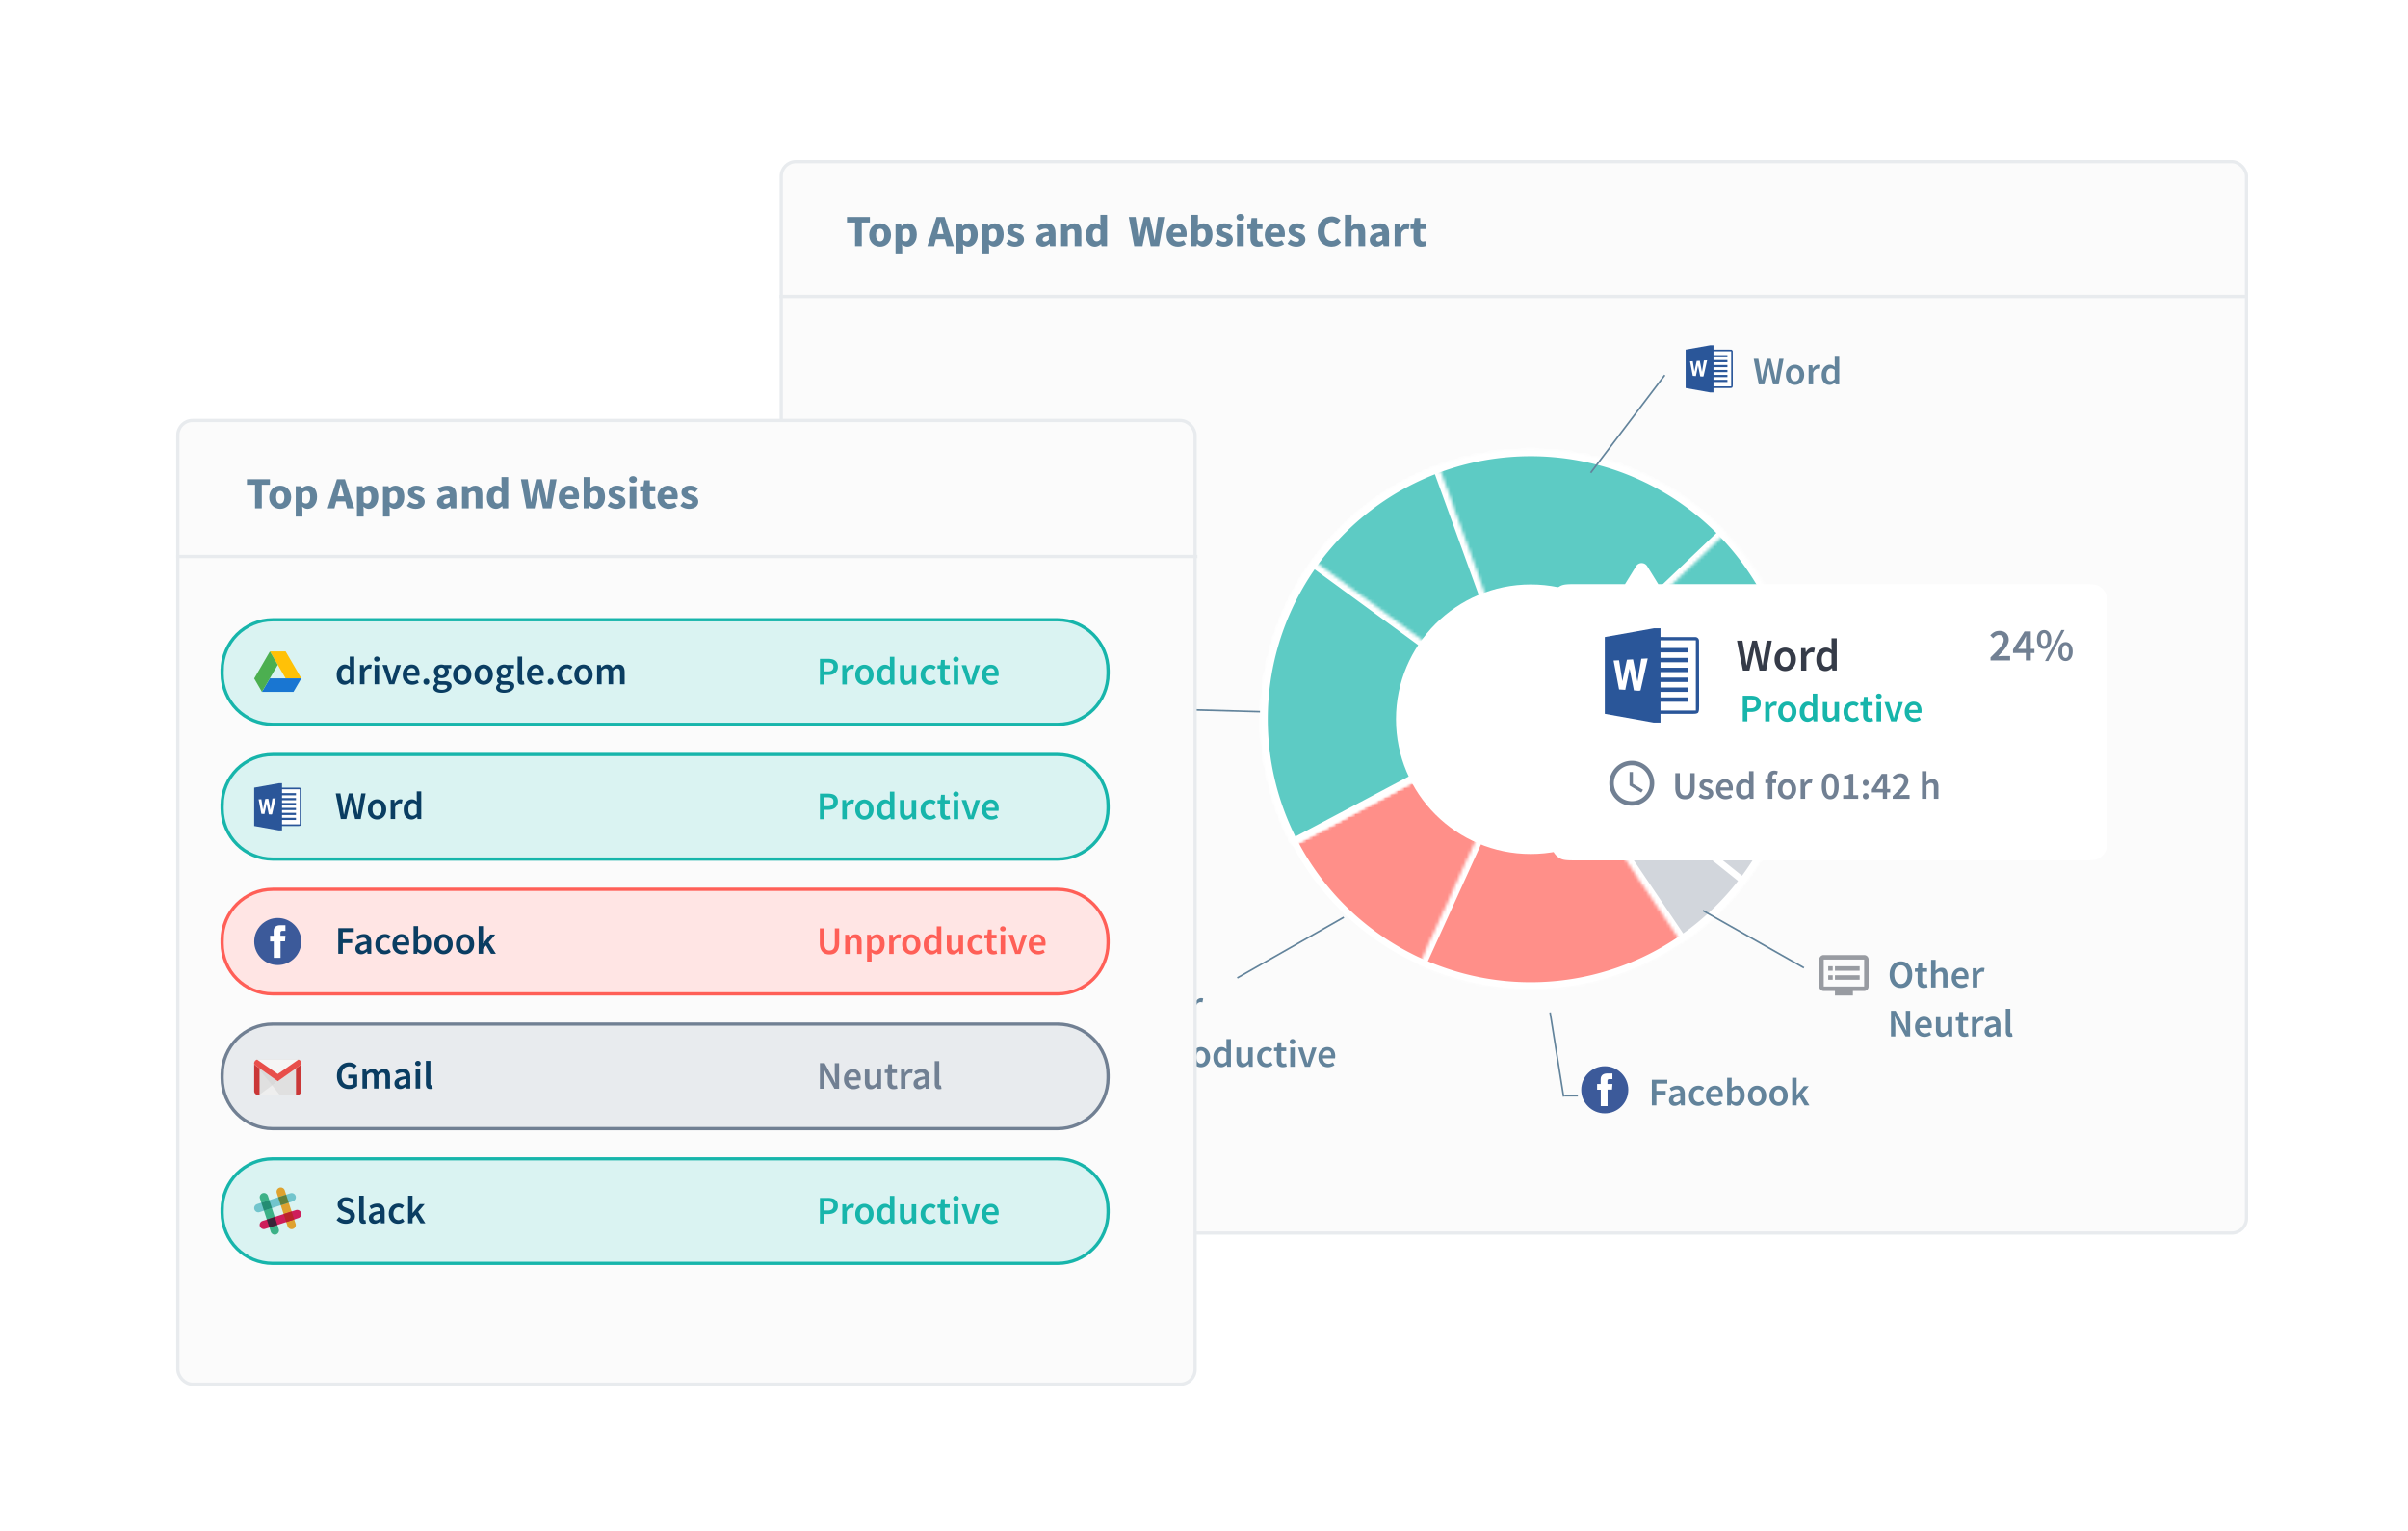 <svg xmlns="http://www.w3.org/2000/svg" xmlns:xlink="http://www.w3.org/1999/xlink" width="738" height="469" fill="none"><style><![CDATA[.B{fill:#62839b}.C{fill:#fff}.D{fill-rule:evenodd}.E{stroke:#fff}.F{stroke:#62839b}.G{stroke-width:.5}.H{stroke-width:4}.I{fill:#5dcbc4}.J{fill:#0a3d62}.K{fill:#e0e0e0}.L{fill:#17b5ab}.M{fill:#718093}.N{fill:#e8ebee}.O{fill:#ff8f89}.P{fill:#2a5699}.Q{fill:#daf3f2}.R{stroke:#17b5ab}.S{color-interpolation-filters:sRGB}.T{flood-opacity:0}]]></style><g filter="url(#G)"><rect x="246.436" y="45.5" width="449.065" height="328.29" rx="4.5" fill="#fbfbfb" stroke="#e8ebee"/><path d="M696 87.323H245.936V86.3H696v1.032z" class="D N"/><path d="M269.063 71.388h2.052v-7.22h2.482v-1.695h-7.016v1.695h2.482v7.22z" class="B"/><path d="M276.737 71.552c1.733 0 3.342-1.3 3.342-3.555s-1.61-3.555-3.342-3.555c-1.747 0-3.355 1.3-3.355 3.555s1.608 3.555 3.355 3.555zm0-1.627c-.846 0-1.262-.752-1.262-1.928s.416-1.928 1.262-1.928c.832 0 1.262.752 1.262 1.928s-.43 1.928-1.262 1.928z" class="B"/><path d="M281.475 73.903h2.038V71.92l-.07-1.08c.485.45 1.04.71 1.636.71 1.484 0 2.898-1.34 2.898-3.664 0-2.092-1.026-3.445-2.7-3.445-.72 0-1.414.356-1.955.834h-.056l-.138-.67h-1.664v9.297zm3.134-3.992c-.347 0-.735-.11-1.096-.437v-2.775c.402-.424.763-.615 1.18-.615.818 0 1.192.615 1.192 1.832 0 1.395-.568 1.996-1.275 1.996z" class="B"/><path d="M294.487 66.876l.707-2.87h.056l.735 2.87.208.82h-1.928l.222-.82zm-3.272 4.512h2.08l.554-2.12h2.76l.555 2.12h2.163l-2.828-8.914h-2.455l-2.828 8.914z" class="B"/><path d="M300.148 73.903h2.038V71.92l-.07-1.08c.485.45 1.04.71 1.636.71 1.483 0 2.898-1.34 2.898-3.664 0-2.092-1.026-3.445-2.7-3.445-.72 0-1.415.356-1.955.834h-.056l-.14-.67h-1.663v9.297zm3.133-3.992c-.346 0-.735-.11-1.095-.437v-2.775c.402-.424.762-.615 1.178-.615.82 0 1.193.615 1.193 1.832 0 1.395-.57 1.996-1.276 1.996z" class="B"/><path d="M308.096 73.903h2.038V71.92l-.07-1.08c.485.45 1.04.71 1.636.71 1.484 0 2.898-1.34 2.898-3.664 0-2.092-1.026-3.445-2.7-3.445-.72 0-1.414.356-1.955.834h-.055l-.14-.67h-1.664v9.297zm3.134-3.992c-.347 0-.735-.11-1.096-.437v-2.775c.402-.424.763-.615 1.18-.615.818 0 1.192.615 1.192 1.832 0 1.395-.568 1.996-1.275 1.996z" class="B"/><path d="M318 71.552c1.844 0 2.83-.957 2.83-2.188 0-1.244-.985-1.723-1.858-2.037-.707-.26-1.345-.424-1.345-.86 0-.342.25-.533.776-.533.485 0 .957.22 1.456.574l.915-1.203c-.596-.437-1.372-.86-2.426-.86-1.595 0-2.635.86-2.635 2.12 0 1.12.985 1.682 1.817 1.996.707.273 1.4.48 1.4.93 0 .355-.263.574-.873.574-.583 0-1.15-.246-1.775-.71l-.915 1.258a4.48 4.48 0 0 0 2.634.943z" class="B"/><path d="M326.633 71.552c.777 0 1.415-.355 1.997-.86h.055l.14.697h1.664v-3.883c0-2.078-.97-3.063-2.732-3.063-1.08 0-2.066.37-2.94.89l.735 1.326c.665-.383 1.234-.615 1.816-.615.75 0 1.04.383 1.082.984-2.718.273-3.87 1.053-3.87 2.475 0 1.148.8 2.05 2.052 2.05zm.694-1.56c-.486 0-.79-.205-.79-.643 0-.52.472-.93 1.914-1.12v1.19c-.36.355-.666.574-1.123.574z" class="B"/><path d="M332.212 71.388h2.038v-4.58c.444-.424.763-.656 1.276-.656.582 0 .846.3.846 1.285v3.95h2.038v-4.21c0-1.695-.638-2.734-2.135-2.734-.93 0-1.623.48-2.205 1.025h-.055l-.14-.86h-1.664v6.78z" class="B"/><path d="M342.6 71.552c.666 0 1.345-.355 1.83-.834h.056l.138.67h1.664v-9.584h-2.038v2.31l.083 1.04c-.47-.437-.93-.71-1.69-.71-1.456 0-2.857 1.34-2.857 3.555s1.1 3.555 2.815 3.555zm.527-1.64c-.8 0-1.248-.602-1.248-1.942 0-1.285.582-1.887 1.234-1.887a1.64 1.64 0 0 1 1.137.438v2.775c-.333.45-.68.615-1.123.615z" class="B"/><path d="M354.618 71.388h2.523l.846-4.047.374-2.065h.056l.36 2.065.888 4.047h2.565l1.608-8.914h-1.955l-.624 4.17-.374 2.817h-.056l-.54-2.817-.97-4.17h-1.733l-.97 4.17-.54 2.817h-.055l-.36-2.817-.623-4.17h-2.094l1.678 8.914z" class="B"/><use xlink:href="#J" class="B"/><path d="M375.708 71.552c1.484 0 2.898-1.34 2.898-3.678 0-2.078-1.04-3.432-2.704-3.432-.638 0-1.29.287-1.816.752l.055-1.04v-2.352h-2.038v9.584h1.595l.166-.725h.055c.54.588 1.18.89 1.79.89zm-.47-1.64c-.347 0-.735-.11-1.096-.437v-2.775c.388-.424.763-.615 1.18-.615.818 0 1.192.615 1.192 1.832 0 1.395-.568 1.996-1.275 1.996z" class="B"/><path d="M382.008 71.552c1.844 0 2.83-.957 2.83-2.188 0-1.244-.985-1.723-1.858-2.037-.707-.26-1.345-.424-1.345-.86 0-.342.25-.533.776-.533.485 0 .957.22 1.456.574l.915-1.203c-.596-.437-1.373-.86-2.426-.86-1.595 0-2.635.86-2.635 2.12 0 1.12.985 1.682 1.817 1.996.707.273 1.4.48 1.4.93 0 .355-.263.574-.873.574-.583 0-1.15-.246-1.775-.71l-.915 1.258a4.48 4.48 0 0 0 2.634.943z" class="B"/><path d="M386.13 71.388h2.038v-6.78h-2.038v6.78zm1.012-7.78c.694 0 1.18-.437 1.18-1.053s-.485-1.04-1.18-1.04c-.68 0-1.178.424-1.178 1.04s.5 1.053 1.178 1.053z" class="B"/><path d="M392.612 71.552c.665 0 1.164-.137 1.525-.246l-.32-1.463a1.97 1.97 0 0 1-.652.137c-.54 0-.887-.314-.887-1.08v-2.72h1.65v-1.572h-1.65V62.8h-1.692l-.236 1.805-1.053.082v1.5h.942v2.748c0 1.572.666 2.625 2.372 2.625z" class="B"/><use xlink:href="#J" x="30.101" class="B"/><path d="M404.228 71.552c1.845 0 2.83-.957 2.83-2.188 0-1.244-.984-1.723-1.858-2.037-.707-.26-1.345-.424-1.345-.86 0-.342.25-.533.776-.533.486 0 .957.22 1.456.574l.916-1.203c-.597-.437-1.373-.86-2.427-.86-1.595 0-2.634.86-2.634 2.12 0 1.12.984 1.682 1.816 1.996.707.273 1.4.48 1.4.93 0 .355-.263.574-.873.574-.583 0-1.15-.246-1.775-.71l-.915 1.258a4.48 4.48 0 0 0 2.634.943z" class="B"/><path d="M415.065 71.552c1.18 0 2.177-.45 2.926-1.313l-1.082-1.258c-.443.465-1.026.834-1.76.834-1.33 0-2.2-1.066-2.2-2.898 0-1.79.984-2.87 2.218-2.87.652 0 1.137.3 1.595.71l1.08-1.285c-.6-.615-1.553-1.162-2.717-1.162-2.288 0-4.27 1.723-4.27 4.676 0 2.994 1.913 4.567 4.2 4.567z" class="B"/><path d="M419.198 71.388h2.038v-4.58c.444-.424.762-.656 1.275-.656.583 0 .846.3.846 1.285v3.95h2.04v-4.21c0-1.695-.638-2.734-2.136-2.734-.93 0-1.608.48-2.12.93l.097-1.217v-2.352h-2.038v9.584z" class="B"/><path d="M428.852 71.552c.777 0 1.414-.355 1.997-.86h.055l.14.697h1.664v-3.883c0-2.078-.97-3.063-2.732-3.063-1.08 0-2.066.37-2.94.89l.735 1.326c.665-.383 1.234-.615 1.816-.615.75 0 1.04.383 1.082.984-2.718.273-3.87 1.053-3.87 2.475 0 1.148.8 2.05 2.052 2.05zm.693-1.56c-.485 0-.8-.205-.8-.643 0-.52.47-.93 1.914-1.12v1.19c-.36.355-.666.574-1.124.574z" class="B"/><path d="M434.43 71.388h2.038V67.45c.36-.916.998-1.244 1.512-1.244.29 0 .5.04.748.11l.333-1.736c-.194-.082-.43-.137-.818-.137-.707 0-1.456.438-1.955 1.354h-.056l-.138-1.19h-1.664v6.78z" class="B"/><path d="M442.604 71.552c.665 0 1.165-.137 1.525-.246l-.32-1.463a1.97 1.97 0 0 1-.652.137c-.54 0-.887-.314-.887-1.08v-2.72h1.65v-1.572h-1.65V62.8h-1.692l-.235 1.805-1.054.082v1.5h.943v2.748c0 1.572.665 2.625 2.37 2.625z" class="B"/><path d="M476.058 214.58l81.125-7.473c2.18 19.095-2.454 38.36-13.1 54.386-10.824 16.295-27.144 28.158-45.984 33.427s-38.945 3.59-56.652-4.725a81.58 81.58 0 0 1-39.411-39.7l74.022-35.915z" stroke-width="2" class="E O"/><mask id="A" class="C"><use xlink:href="#K"/></mask><use xlink:href="#K" mask="url(#A)" class="E H O"/><path d="M513.254 334.677v-7.848h4.74v1.176h-3.348v2.22h2.856v1.176h-2.856v3.276h-1.392zm6.992.144c-.52 0-.94-.156-1.26-.468-.32-.32-.48-.74-.48-1.26 0-.312.064-.588.192-.828.136-.248.344-.46.624-.636.288-.176.648-.324 1.08-.444.44-.12.964-.212 1.572-.276-.008-.152-.032-.296-.072-.432a.85.85 0 0 0-.18-.372.73.73 0 0 0-.324-.252 1.18 1.18 0 0 0-.504-.096c-.288 0-.572.056-.852.168-.272.112-.54.248-.804.408l-.504-.924c.328-.208.696-.388 1.104-.54a3.75 3.75 0 0 1 1.32-.228c.736 0 1.284.22 1.644.66.368.432.552 1.06.552 1.884v3.492h-1.14l-.096-.648h-.048c-.264.224-.548.412-.852.564-.296.152-.62.228-.972.228zm.444-1.08c.24 0 .456-.056.648-.168.2-.112.412-.272.636-.48v-1.32a6.3 6.3 0 0 0-1.008.192c-.272.08-.492.172-.66.276-.168.096-.288.208-.36.336a.82.82 0 0 0-.108.408c0 .264.08.456.24.576s.364.18.612.18zm6.775 1.08c-.4 0-.776-.068-1.128-.204a2.54 2.54 0 0 1-.9-.6c-.256-.264-.456-.588-.6-.972s-.216-.82-.216-1.308.08-.924.24-1.308.376-.708.648-.972a2.76 2.76 0 0 1 .936-.6 3.01 3.01 0 0 1 1.128-.216c.384 0 .712.064.984.192.28.128.528.284.744.468l-.672.9a2.04 2.04 0 0 0-.48-.312c-.152-.08-.32-.12-.504-.12-.48 0-.868.18-1.164.54-.296.352-.444.828-.444 1.428 0 .592.144 1.068.432 1.428a1.42 1.42 0 0 0 1.14.528c.232 0 .448-.048.648-.144.208-.104.396-.224.564-.36l.564.912a2.92 2.92 0 0 1-.924.54 2.88 2.88 0 0 1-.996.18zm5.3 0c-.408 0-.788-.068-1.14-.204a2.78 2.78 0 0 1-.924-.612c-.264-.264-.472-.584-.624-.96-.144-.384-.216-.82-.216-1.308 0-.48.076-.912.228-1.296a3.03 3.03 0 0 1 .6-.972c.256-.264.548-.468.876-.612s.664-.216 1.008-.216c.4 0 .752.068 1.056.204s.556.328.756.576a2.48 2.48 0 0 1 .468.888c.104.344.156.72.156 1.128a2.91 2.91 0 0 1-.024.384c-.008.12-.02.216-.036.288h-3.744c.064.528.248.936.552 1.224.312.28.708.42 1.188.42.256 0 .492-.036.708-.108a3.36 3.36 0 0 0 .66-.324l.468.864c-.28.184-.592.336-.936.456s-.704.18-1.08.18zm-1.572-3.648h2.616c0-.456-.1-.812-.3-1.068-.192-.264-.492-.396-.9-.396-.352 0-.66.124-.924.372s-.428.612-.492 1.092zm8 3.648a1.98 1.98 0 0 1-.828-.192 3.02 3.02 0 0 1-.78-.576h-.036l-.12.624h-1.092v-8.472h1.38v2.184l-.036.984a3.49 3.49 0 0 1 .804-.528c.296-.136.596-.204.9-.204a2.17 2.17 0 0 1 .984.216c.288.136.532.336.732.6a2.69 2.69 0 0 1 .456.936c.104.368.156.78.156 1.236 0 .504-.072.956-.216 1.356-.136.392-.32.724-.552.996s-.5.48-.804.624a2.19 2.19 0 0 1-.948.216zm-.288-1.14c.392 0 .72-.168.984-.504.264-.344.396-.852.396-1.524 0-.592-.1-1.052-.3-1.38s-.524-.492-.972-.492c-.416 0-.848.22-1.296.66v2.748c.208.184.412.312.612.384a1.77 1.77 0 0 0 .576.108zm6.606 1.14a2.79 2.79 0 0 1-1.056-.204 2.69 2.69 0 0 1-.9-.6 2.92 2.92 0 0 1-.612-.972c-.152-.384-.228-.82-.228-1.308s.076-.924.228-1.308a2.92 2.92 0 0 1 .612-.972 2.69 2.69 0 0 1 .9-.6c.336-.144.688-.216 1.056-.216s.72.072 1.056.216a2.54 2.54 0 0 1 .9.6 2.92 2.92 0 0 1 .612.972c.16.384.24.82.24 1.308s-.08.924-.24 1.308a2.92 2.92 0 0 1-.612.972 2.54 2.54 0 0 1-.9.6 2.79 2.79 0 0 1-1.056.204zm0-1.128a1.18 1.18 0 0 0 1.02-.528c.248-.36.372-.836.372-1.428 0-.6-.124-1.076-.372-1.428-.248-.36-.588-.54-1.02-.54s-.772.18-1.02.54c-.24.352-.36.828-.36 1.428 0 .592.12 1.068.36 1.428a1.18 1.18 0 0 0 1.02.528zm6.586 1.128a2.79 2.79 0 0 1-1.056-.204 2.69 2.69 0 0 1-.9-.6 2.92 2.92 0 0 1-.612-.972c-.152-.384-.228-.82-.228-1.308s.076-.924.228-1.308a2.92 2.92 0 0 1 .612-.972 2.69 2.69 0 0 1 .9-.6c.336-.144.688-.216 1.056-.216s.72.072 1.056.216a2.54 2.54 0 0 1 .9.6 2.92 2.92 0 0 1 .612.972c.16.384.24.82.24 1.308s-.08.924-.24 1.308a2.92 2.92 0 0 1-.612.972 2.54 2.54 0 0 1-.9.6 2.79 2.79 0 0 1-1.056.204zm0-1.128a1.18 1.18 0 0 0 1.02-.528c.248-.36.372-.836.372-1.428 0-.6-.124-1.076-.372-1.428-.248-.36-.588-.54-1.02-.54s-.772.18-1.02.54c-.24.352-.36.828-.36 1.428 0 .592.12 1.068.36 1.428a1.18 1.18 0 0 0 1.02.528zm4.174.984v-8.472h1.356v5.292h.036l2.184-2.712h1.512l-2.016 2.4 2.22 3.492h-1.5l-1.512-2.556-.924 1.056v1.5h-1.356z" class="B"/><path d="M498.826 337.105c3.984 0 7.214-3.23 7.214-7.214s-3.23-7.214-7.214-7.214-7.213 3.23-7.213 7.214 3.23 7.214 7.213 7.214z" fill="#3c5a9a"/><path d="M501.172 324.892h-1.598c-.948 0-2.003.398-2.003 1.773v1.454h-1.097v1.746h1.13v5.025h2.078v-5.058h1.372l.124-1.718h-1.532v-.986c0-.543.566-.512.6-.512h.926l-.001-1.724z" class="C"/><path d="M486.205 332.007l-4.13-25.806" class="F G"/><path d="M486.452 331.718h4.13" class="F G"/><mask id="B" class="C"><use xlink:href="#L"/></mask><use xlink:href="#L" fill="#d2d6dc" mask="url(#B)" class="E H"/><path d="M479.037 216.027l78.666 1.31a81.58 81.58 0 0 1-16.637 48.398l-62.03-49.71z" fill="#d2d6dc" stroke-width="2" class="E"/><mask id="C" class="C"><use xlink:href="#M"/></mask><use xlink:href="#M" mask="url(#C)" class="E H I"/><mask id="D" class="C"><use xlink:href="#N"/></mask><use xlink:href="#N" mask="url(#D)" class="E H I"/><mask id="E" class="C"><use xlink:href="#O"/></mask><use xlink:href="#O" mask="url(#E)" class="E H I"/><mask id="F" class="C"><path d="M403.16 255.018a82.58 82.58 0 0 1 6.295-87.387l66.674 48.723-72.97 38.664z"/></mask><path d="M403.16 255.018a82.58 82.58 0 0 1 6.295-87.387l66.674 48.723-72.97 38.664z" mask="url(#F)" class="E H I"/><circle cx="476.129" cy="216.355" r="41.29" class="C"/><path d="M593.462 178.032h4.818l4.817 8.258h-4.817l-4.818-8.258z" fill="#ffc107"/><path d="M591.01 190.42l2.43-4.13h9.656l-2.41 4.13h-9.677z" fill="#1976d2"/><path d="M588.645 186.333l2.366 4.086 4.86-8.258-2.41-4.13-4.817 8.3z" fill="#4caf50"/><path d="M613.574 249.144c-.528 0-1.02-.088-1.476-.264-.448-.176-.84-.436-1.176-.78-.328-.344-.584-.768-.768-1.272s-.276-1.08-.276-1.728c0-.64.096-1.212.288-1.716.192-.512.452-.944.78-1.296a3.39 3.39 0 0 1 1.176-.804c.456-.184.944-.276 1.464-.276.56 0 1.032.104 1.416.312a3.6 3.6 0 0 1 .96.684l-.744.9c-.2-.192-.424-.352-.672-.48-.24-.136-.544-.204-.912-.204a2.22 2.22 0 0 0-.96.204c-.28.128-.524.316-.732.564-.2.24-.356.536-.468.888a3.91 3.91 0 0 0-.168 1.188c0 .896.2 1.6.6 2.112.408.504 1.008.756 1.8.756a2.35 2.35 0 0 0 .636-.084c.2-.064.364-.152.492-.264v-1.692h-1.488v-1.14h2.736v3.456c-.264.264-.616.488-1.056.672-.432.176-.916.264-1.452.264zM617.7 249v-5.892h1.14l.096.804h.048a4.22 4.22 0 0 1 .804-.672c.296-.184.628-.276.996-.276.432 0 .776.092 1.032.276.264.184.464.444.6.78a4.74 4.74 0 0 1 .876-.756c.304-.2.644-.3 1.02-.3.624 0 1.084.204 1.38.612.296.4.444.976.444 1.728V249h-1.392v-3.516c0-.488-.076-.832-.228-1.032-.144-.2-.368-.3-.672-.3-.368 0-.78.244-1.236.732V249h-1.38v-3.516c0-.488-.076-.832-.228-1.032-.144-.2-.372-.3-.684-.3-.368 0-.78.244-1.236.732V249h-1.38zm11.542.144c-.52 0-.94-.156-1.26-.468-.32-.32-.48-.74-.48-1.26 0-.312.064-.588.192-.828.136-.248.344-.46.624-.636.288-.176.648-.324 1.08-.444.44-.12.964-.212 1.572-.276-.008-.152-.032-.296-.072-.432a.85.85 0 0 0-.18-.372.73.73 0 0 0-.324-.252 1.18 1.18 0 0 0-.504-.096c-.288 0-.572.056-.852.168-.272.112-.54.248-.804.408l-.504-.924c.328-.208.696-.388 1.104-.54a3.75 3.75 0 0 1 1.32-.228c.736 0 1.284.22 1.644.66.368.432.552 1.06.552 1.884V249h-1.14l-.096-.648h-.048c-.264.224-.548.412-.852.564-.296.152-.62.228-.972.228zm.444-1.08c.24 0 .456-.056.648-.168.2-.112.412-.272.636-.48v-1.32a6.3 6.3 0 0 0-1.008.192c-.272.08-.492.172-.66.276-.168.096-.288.208-.36.336a.82.82 0 0 0-.108.408c0 .264.08.456.24.576s.364.18.612.18zm4.315.936v-5.892h1.38V249h-1.38zm.696-6.924a.88.88 0 0 1-.612-.216c-.16-.144-.24-.332-.24-.564s.08-.42.24-.564c.16-.152.364-.228.612-.228s.452.076.612.228c.16.144.24.332.24.564s-.08.42-.24.564a.88.88 0 0 1-.612.216zm3.79 7.068c-.496 0-.844-.148-1.044-.444s-.3-.7-.3-1.212v-6.96h1.38v7.032c0 .168.032.288.096.36.064.064.132.096.204.096h.084c.032 0 .076-.008.132-.024l.18 1.032c-.184.08-.428.12-.732.12z" class="B"/><path d="M589.795 249.903h12.152a1.15 1.15 0 0 0 1.15-1.149v-8.54a1.15 1.15 0 0 0-1.15-1.15h-12.152a1.15 1.15 0 0 0-1.15 1.15v8.54a1.15 1.15 0 0 0 1.15 1.149z" class="K"/><path d="M596.528 249.903h5.42a1.15 1.15 0 0 0 1.15-1.149v-8.54a1.15 1.15 0 0 0-1.15-1.15h-12.152a1.15 1.15 0 0 0-1.15 1.15l7.883 9.69z" fill="#d9d9d9"/><path d="M590.204 249.903h11.743a1.15 1.15 0 0 0 1.15-1.149v-8.376l-12.893 9.525z" fill="#eee"/><path d="M596.444 249.903h5.503a1.15 1.15 0 0 0 1.15-1.149v-8.376l-8.944 6.608 2.29 2.917z" class="K"/><path d="M601.947 239.72h-12.152c-.636 0-1.15-.142-1.15.493v8.54a1.15 1.15 0 0 0 1.15 1.149h.492v-9.36h11.168v9.36h.492a1.15 1.15 0 0 0 1.15-1.149v-8.54c0-.635-.515-.493-1.15-.493z" fill="#ca3737"/><path d="M601.947 239.064h-12.152c-.306-.001-.6.12-.815.335s-.337.5-.335.815c0 .396.5.742.5.742l6.727 4.762 6.727-4.762s.5-.346.5-.742c.002-.305-.12-.6-.335-.815s-.51-.336-.815-.335z" fill="#f5f5f5"/><path d="M602.192 239.09l-6.32 4.407-6.32-4.407a1.14 1.14 0 0 0-.905 1.122c0 .397.5.742.5.742l6.727 4.762 6.727-4.762s.5-.345.5-.742a1.14 1.14 0 0 0-.905-1.122z" fill="#e84f4b"/><path d="M548.38 245.008l38.194-1.032" class="F G"/><path d="M589.592 298.692a3.49 3.49 0 0 1-1.404-.276c-.424-.192-.788-.464-1.092-.816a3.89 3.89 0 0 1-.708-1.296c-.168-.504-.252-1.076-.252-1.716 0-.632.084-1.196.252-1.692.168-.504.404-.928.708-1.272a3.07 3.07 0 0 1 1.092-.792 3.49 3.49 0 0 1 1.404-.276 3.49 3.49 0 0 1 1.404.276 3.07 3.07 0 0 1 1.092.792c.312.344.552.768.72 1.272.168.496.252 1.06.252 1.692 0 .64-.084 1.212-.252 1.716s-.408.936-.72 1.296c-.304.352-.668.624-1.092.816a3.49 3.49 0 0 1-1.404.276zm0-1.212c.312 0 .592-.068.84-.204s.46-.328.636-.576a2.98 2.98 0 0 0 .408-.912c.096-.36.144-.76.144-1.2 0-.88-.184-1.568-.552-2.064-.36-.504-.852-.756-1.476-.756s-1.12.252-1.488.756c-.36.496-.54 1.184-.54 2.064 0 .44.048.84.144 1.2a2.98 2.98 0 0 0 .408.912c.176.248.388.44.636.576s.528.204.84.204zm6.994 1.212c-.344 0-.636-.052-.876-.156-.232-.104-.424-.248-.576-.432a2.02 2.02 0 0 1-.324-.672 3.72 3.72 0 0 1-.096-.876v-2.808h-.84v-1.032l.912-.06.168-1.608h1.152v1.608h1.5v1.092h-1.5v2.808c0 .688.276 1.032.828 1.032.104 0 .208-.012.312-.036a1.47 1.47 0 0 0 .3-.096l.24 1.02c-.16.056-.344.104-.552.144-.2.048-.416.072-.648.072zm2.26-.144v-8.472h1.38v2.184l-.048 1.14c.248-.232.52-.436.816-.612.304-.184.66-.276 1.068-.276.632 0 1.092.204 1.38.612.288.4.432.976.432 1.728v3.696h-1.38v-3.516c0-.488-.072-.832-.216-1.032s-.38-.3-.708-.3a1.24 1.24 0 0 0-.684.192c-.192.12-.412.3-.66.54v4.116h-1.38zm9.212.144c-.408 0-.788-.068-1.14-.204a2.78 2.78 0 0 1-.924-.612c-.264-.264-.472-.584-.624-.96-.144-.384-.216-.82-.216-1.308 0-.48.076-.912.228-1.296a3.03 3.03 0 0 1 .6-.972c.256-.264.548-.468.876-.612s.664-.216 1.008-.216c.4 0 .752.068 1.056.204s.556.328.756.576a2.48 2.48 0 0 1 .468.888c.104.344.156.72.156 1.128a2.91 2.91 0 0 1-.024.384c-.008.12-.02.216-.036.288h-3.744c.064.528.248.936.552 1.224.312.28.708.42 1.188.42.256 0 .492-.036.708-.108a3.36 3.36 0 0 0 .66-.324l.468.864c-.28.184-.592.336-.936.456s-.704.18-1.08.18zm-1.572-3.648h2.616c0-.456-.1-.812-.3-1.068-.192-.264-.492-.396-.9-.396-.352 0-.66.124-.924.372s-.428.612-.492 1.092zm5.134 3.504v-5.892h1.14l.096 1.044h.048c.208-.384.46-.676.756-.876.296-.208.6-.312.912-.312.28 0 .504.04.672.12l-.24 1.2a2.52 2.52 0 0 0-.288-.072 1.85 1.85 0 0 0-.324-.024c-.232 0-.476.092-.732.276-.256.176-.476.488-.66.936v3.6h-1.38zm-25.076 15V305.7h1.428l2.448 4.416.804 1.668h.048l-.12-1.308-.06-1.368V305.7h1.332v7.848h-1.428l-2.448-4.416-.804-1.668h-.048l.108 1.308c.048.456.072.904.072 1.344v3.432h-1.332zm10.275.144c-.408 0-.788-.068-1.14-.204a2.78 2.78 0 0 1-.924-.612c-.264-.264-.472-.584-.624-.96-.144-.384-.216-.82-.216-1.308 0-.48.076-.912.228-1.296a3.03 3.03 0 0 1 .6-.972c.256-.264.548-.468.876-.612s.664-.216 1.008-.216c.4 0 .752.068 1.056.204s.556.328.756.576a2.48 2.48 0 0 1 .468.888c.104.344.156.72.156 1.128a2.91 2.91 0 0 1-.024.384c-.008.12-.02.216-.036.288h-3.744c.064.528.248.936.552 1.224.312.28.708.42 1.188.42.256 0 .492-.036.708-.108a3.36 3.36 0 0 0 .66-.324l.468.864c-.28.184-.592.336-.936.456s-.704.18-1.08.18zm-1.572-3.648h2.616c0-.456-.1-.812-.3-1.068-.192-.264-.492-.396-.9-.396-.352 0-.66.124-.924.372s-.428.612-.492 1.092zm6.886 3.648c-.632 0-1.092-.2-1.38-.6-.288-.408-.432-.988-.432-1.74v-3.696h1.38v3.516c0 .488.072.832.216 1.032s.376.3.696.3c.256 0 .48-.064.672-.192.2-.128.412-.336.636-.624v-4.032h1.38v5.892h-1.128l-.108-.864h-.036c-.256.304-.536.548-.84.732-.296.184-.648.276-1.056.276zm6.992 0c-.344 0-.636-.052-.876-.156-.232-.104-.424-.248-.576-.432a2.02 2.02 0 0 1-.324-.672 3.72 3.72 0 0 1-.096-.876v-2.808h-.84v-1.032l.912-.06.168-1.608h1.152v1.608h1.5v1.092h-1.5v2.808c0 .688.276 1.032.828 1.032.104 0 .208-.012.312-.036a1.47 1.47 0 0 0 .3-.096l.24 1.02c-.16.056-.344.104-.552.144-.2.048-.416.072-.648.072zm2.26-.144v-5.892h1.14l.096 1.044h.048c.208-.384.46-.676.756-.876.296-.208.6-.312.912-.312.28 0 .504.04.672.12l-.24 1.2a2.52 2.52 0 0 0-.288-.072 1.85 1.85 0 0 0-.324-.024c-.232 0-.476.092-.732.276-.256.176-.476.488-.66.936v3.6h-1.38zm5.588.144c-.52 0-.94-.156-1.26-.468-.32-.32-.48-.74-.48-1.26 0-.312.064-.588.192-.828.136-.248.344-.46.624-.636.288-.176.648-.324 1.08-.444.44-.12.964-.212 1.572-.276-.008-.152-.032-.296-.072-.432a.85.85 0 0 0-.18-.372.73.73 0 0 0-.324-.252 1.18 1.18 0 0 0-.504-.096c-.288 0-.572.056-.852.168-.272.112-.54.248-.804.408l-.504-.924c.328-.208.696-.388 1.104-.54a3.75 3.75 0 0 1 1.32-.228c.736 0 1.284.22 1.644.66.368.432.552 1.06.552 1.884v3.492h-1.14l-.096-.648h-.048c-.264.224-.548.412-.852.564-.296.152-.62.228-.972.228zm.444-1.08c.24 0 .456-.056.648-.168.2-.112.412-.272.636-.48v-1.32a6.3 6.3 0 0 0-1.008.192c-.272.08-.492.172-.66.276-.168.096-.288.208-.36.336a.82.82 0 0 0-.108.408c0 .264.08.456.24.576s.364.18.612.18zm5.66 1.08c-.496 0-.844-.148-1.044-.444s-.3-.7-.3-1.212v-6.96h1.38v7.032c0 .168.032.288.096.36.064.064.132.096.204.096h.084c.032 0 .076-.008.132-.024l.18 1.032c-.184.08-.428.12-.732.12z" class="B"/><path d="M578.322 288.613h-12.387a1.38 1.38 0 0 0-1.376 1.376v8.258a1.38 1.38 0 0 0 1.376 1.377h3.44V301h5.505v-1.376h3.44c.757 0 1.37-.62 1.37-1.377l.006-8.258a1.38 1.38 0 0 0-1.376-1.376zm.001 9.634h-12.387v-8.258h12.387v8.258zm-1.377-6.193h-7.57v1.376h7.57v-1.376zm0 2.752h-7.57v1.377h7.57v-1.377zm-8.258-2.752h-1.377v1.376h1.377v-1.376zm0 2.752h-1.377v1.377h1.377v-1.377z" fill="#353b48" fill-opacity=".498" class="D"/><path d="M528.897 274.978l30.968 17.546" class="F G"/><path d="M300.56 209.918a3.49 3.49 0 0 1-1.404-.276c-.424-.192-.788-.464-1.092-.816a3.89 3.89 0 0 1-.708-1.296c-.168-.504-.252-1.076-.252-1.716 0-.632.084-1.196.252-1.692.168-.504.404-.928.708-1.272a3.07 3.07 0 0 1 1.092-.792 3.49 3.49 0 0 1 1.404-.276 3.49 3.49 0 0 1 1.404.276 3.07 3.07 0 0 1 1.092.792c.312.344.552.768.72 1.272.168.496.252 1.06.252 1.692 0 .64-.084 1.212-.252 1.716s-.408.936-.72 1.296c-.304.352-.668.624-1.092.816a3.49 3.49 0 0 1-1.404.276zm0-1.212c.312 0 .592-.068.84-.204s.46-.328.636-.576a2.98 2.98 0 0 0 .408-.912c.096-.36.144-.76.144-1.2 0-.88-.184-1.568-.552-2.064-.36-.504-.852-.756-1.476-.756s-1.12.252-1.488.756c-.36.496-.54 1.184-.54 2.064 0 .44.048.84.144 1.2a2.98 2.98 0 0 0 .408.912c.176.248.388.44.636.576s.528.204.84.204zm6.994 1.212c-.344 0-.636-.052-.876-.156-.232-.104-.424-.248-.576-.432a2.02 2.02 0 0 1-.324-.672 3.72 3.72 0 0 1-.096-.876v-2.808h-.84v-1.032l.912-.06.168-1.608h1.152v1.608h1.5v1.092h-1.5v2.808c0 .688.276 1.032.828 1.032.104 0 .208-.012.312-.036a1.47 1.47 0 0 0 .3-.096l.24 1.02c-.16.056-.344.104-.552.144-.2.048-.416.072-.648.072zm2.26-.144v-8.472h1.38v2.184l-.048 1.14c.248-.232.52-.436.816-.612.304-.184.66-.276 1.068-.276.632 0 1.092.204 1.38.612.288.4.432.976.432 1.728v3.696h-1.38v-3.516c0-.488-.072-.832-.216-1.032s-.38-.3-.708-.3a1.24 1.24 0 0 0-.684.192c-.192.12-.412.3-.66.54v4.116h-1.38zm9.21.144c-.408 0-.788-.068-1.14-.204a2.78 2.78 0 0 1-.924-.612c-.264-.264-.472-.584-.624-.96-.144-.384-.216-.82-.216-1.308 0-.48.076-.912.228-1.296a3.03 3.03 0 0 1 .6-.972c.256-.264.548-.468.876-.612s.664-.216 1.008-.216c.4 0 .752.068 1.056.204s.556.328.756.576a2.48 2.48 0 0 1 .468.888c.104.344.156.72.156 1.128a2.91 2.91 0 0 1-.024.384c-.008.12-.02.216-.036.288h-3.744c.064.528.248.936.552 1.224.312.28.708.42 1.188.42.256 0 .492-.036.708-.108a3.36 3.36 0 0 0 .66-.324l.468.864c-.28.184-.592.336-.936.456s-.704.18-1.08.18zm-1.572-3.648h2.616c0-.456-.1-.812-.3-1.068-.192-.264-.492-.396-.9-.396-.352 0-.66.124-.924.372s-.428.612-.492 1.092zm5.134 3.504v-5.892h1.14l.096 1.044h.048c.208-.384.46-.676.756-.876.296-.208.6-.312.912-.312.28 0 .504.04.672.12l-.24 1.2a2.52 2.52 0 0 0-.288-.072 1.85 1.85 0 0 0-.324-.024c-.232 0-.476.092-.732.276-.256.176-.476.488-.66.936v3.6h-1.38zm-25.075 15v-7.848h2.472a5.65 5.65 0 0 1 1.2.12c.376.08.7.216.972.408s.484.444.636.756c.152.304.228.684.228 1.14 0 .432-.076.808-.228 1.128a2.24 2.24 0 0 1-.636.804c-.264.208-.58.364-.948.468-.36.096-.752.144-1.176.144h-1.128v2.88h-1.392zm1.392-3.996h1.02c1.152 0 1.728-.476 1.728-1.428 0-.496-.152-.836-.456-1.02-.296-.192-.736-.288-1.32-.288h-.972v2.736zm5.472 3.996v-5.892h1.14l.096 1.044h.048c.208-.384.46-.676.756-.876.296-.208.6-.312.912-.312.28 0 .504.04.672.12l-.24 1.2a2.52 2.52 0 0 0-.288-.072 1.85 1.85 0 0 0-.324-.024c-.232 0-.476.092-.732.276-.256.176-.476.488-.66.936v3.6h-1.38zm6.772.144a2.79 2.79 0 0 1-1.056-.204 2.69 2.69 0 0 1-.9-.6 2.92 2.92 0 0 1-.612-.972c-.152-.384-.228-.82-.228-1.308s.076-.924.228-1.308a2.92 2.92 0 0 1 .612-.972 2.69 2.69 0 0 1 .9-.6c.336-.144.688-.216 1.056-.216s.72.072 1.056.216a2.54 2.54 0 0 1 .9.6 2.92 2.92 0 0 1 .612.972c.16.384.24.82.24 1.308s-.08.924-.24 1.308a2.92 2.92 0 0 1-.612.972 2.54 2.54 0 0 1-.9.6 2.79 2.79 0 0 1-1.056.204zm0-1.128a1.18 1.18 0 0 0 1.02-.528c.248-.36.372-.836.372-1.428 0-.6-.124-1.076-.372-1.428-.248-.36-.588-.54-1.02-.54s-.772.18-1.02.54c-.24.352-.36.828-.36 1.428 0 .592.12 1.068.36 1.428a1.18 1.18 0 0 0 1.02.528zm6.238 1.128c-.744 0-1.336-.268-1.776-.804-.432-.544-.648-1.304-.648-2.28 0-.48.068-.912.204-1.296.144-.384.332-.708.564-.972s.496-.468.792-.612c.304-.144.616-.216.936-.216.336 0 .62.06.852.18a3.22 3.22 0 0 1 .696.468l-.048-.948v-2.136h1.38v8.472h-1.14l-.096-.636h-.048a3.12 3.12 0 0 1-.756.552c-.288.152-.592.228-.912.228zm.336-1.14c.44 0 .852-.22 1.236-.66v-2.748c-.208-.184-.412-.312-.612-.384a1.66 1.66 0 0 0-.588-.108c-.384 0-.708.168-.972.504s-.396.816-.396 1.44c0 .64.112 1.128.336 1.464.232.328.564.492.996.492zm6.125 1.14c-.632 0-1.092-.2-1.38-.6-.288-.408-.432-.988-.432-1.74v-3.696h1.38v3.516c0 .488.072.832.216 1.032s.376.3.696.3c.256 0 .48-.064.672-.192.2-.128.412-.336.636-.624v-4.032h1.38v5.892h-1.128l-.108-.864h-.036c-.256.304-.536.548-.84.732-.296.184-.648.276-1.056.276zm7.376 0c-.4 0-.776-.068-1.128-.204a2.54 2.54 0 0 1-.9-.6c-.256-.264-.456-.588-.6-.972s-.216-.82-.216-1.308.08-.924.24-1.308.376-.708.648-.972a2.76 2.76 0 0 1 .936-.6 3.01 3.01 0 0 1 1.128-.216c.384 0 .712.064.984.192.28.128.528.284.744.468l-.672.9a2.04 2.04 0 0 0-.48-.312c-.152-.08-.32-.12-.504-.12-.48 0-.868.18-1.164.54-.296.352-.444.828-.444 1.428 0 .592.144 1.068.432 1.428a1.42 1.42 0 0 0 1.14.528c.232 0 .448-.048.648-.144.208-.104.396-.224.564-.36l.564.912a2.92 2.92 0 0 1-.924.54 2.88 2.88 0 0 1-.996.18zm5.042 0c-.344 0-.636-.052-.876-.156-.232-.104-.424-.248-.576-.432a2.02 2.02 0 0 1-.324-.672 3.72 3.72 0 0 1-.096-.876v-2.808h-.84v-1.032l.912-.06.168-1.608h1.152v1.608h1.5v1.092h-1.5v2.808c0 .688.276 1.032.828 1.032.104 0 .208-.012.312-.036a1.47 1.47 0 0 0 .3-.096l.24 1.02c-.16.056-.344.104-.552.144-.2.048-.416.072-.648.072zm2.26-.144v-5.892h1.38v5.892h-1.38zm.696-6.924a.88.88 0 0 1-.612-.216c-.16-.144-.24-.332-.24-.564s.08-.42.24-.564c.16-.152.364-.228.612-.228s.452.076.612.228c.16.144.24.332.24.564s-.08.42-.24.564a.88.88 0 0 1-.612.216zm3.765 6.924l-2.052-5.892h1.404l.936 3.06.24.876.252.9h.048l.252-.9.252-.876.936-3.06h1.332l-2.004 5.892h-1.596zm7.07.144c-.408 0-.788-.068-1.14-.204a2.78 2.78 0 0 1-.924-.612c-.264-.264-.472-.584-.624-.96-.144-.384-.216-.82-.216-1.308 0-.48.076-.912.228-1.296a3.03 3.03 0 0 1 .6-.972c.256-.264.548-.468.876-.612s.664-.216 1.008-.216c.4 0 .752.068 1.056.204s.556.328.756.576a2.48 2.48 0 0 1 .468.888c.104.344.156.72.156 1.128a2.91 2.91 0 0 1-.024.384c-.008.12-.02.216-.036.288h-3.744c.064.528.248.936.552 1.224.312.28.708.42 1.188.42.256 0 .492-.036.708-.108a3.36 3.36 0 0 0 .66-.324l.468.864c-.28.184-.592.336-.936.456s-.704.18-1.08.18zm-1.572-3.648h2.616c0-.456-.1-.812-.3-1.068-.192-.264-.492-.396-.9-.396-.352 0-.66.124-.924.372s-.428.612-.492 1.092z" class="B"/><path d="M289.3 199.84h-12.387a1.38 1.38 0 0 0-1.377 1.376v8.258a1.38 1.38 0 0 0 1.377 1.376h3.44v1.377h5.505v-1.377h3.44c.757 0 1.37-.62 1.37-1.376l.007-8.258a1.38 1.38 0 0 0-1.376-1.376zm.001 9.634h-12.387v-8.258h12.387v8.258zm-1.378-6.193h-7.57v1.376h7.57v-1.376zm0 2.752h-7.57v1.377h7.57v-1.377zm-8.258-2.752h-1.376v1.376h1.376v-1.376zm0 2.752h-1.376v1.377h1.376v-1.377z" class="D I"/><path d="M355.362 213.008l37.8 1.032" class="F G"/><path d="M386.2 295.62l32.65-18.58" class="F G"/><path d="M350.108 307.983a3.49 3.49 0 0 1-1.404-.276c-.424-.192-.788-.464-1.092-.816a3.89 3.89 0 0 1-.708-1.296c-.168-.504-.252-1.076-.252-1.716 0-.632.084-1.196.252-1.692.168-.504.404-.928.708-1.272a3.07 3.07 0 0 1 1.092-.792 3.49 3.49 0 0 1 1.404-.276 3.49 3.49 0 0 1 1.404.276 3.07 3.07 0 0 1 1.092.792c.312.344.552.768.72 1.272.168.496.252 1.06.252 1.692 0 .64-.084 1.212-.252 1.716s-.408.936-.72 1.296c-.304.352-.668.624-1.092.816a3.49 3.49 0 0 1-1.404.276zm0-1.212c.312 0 .592-.068.84-.204s.46-.328.636-.576a2.98 2.98 0 0 0 .408-.912c.096-.36.144-.76.144-1.2 0-.88-.184-1.568-.552-2.064-.36-.504-.852-.756-1.476-.756s-1.12.252-1.488.756c-.36.496-.54 1.184-.54 2.064 0 .44.048.84.144 1.2a2.98 2.98 0 0 0 .408.912c.176.248.388.44.636.576s.528.204.84.204zm6.994 1.212c-.344 0-.636-.052-.876-.156-.232-.104-.424-.248-.576-.432a2.02 2.02 0 0 1-.324-.672 3.72 3.72 0 0 1-.096-.876v-2.808h-.84v-1.032l.912-.06.168-1.608h1.152v1.608h1.5v1.092h-1.5v2.808c0 .688.276 1.032.828 1.032.104 0 .208-.012.312-.036a1.47 1.47 0 0 0 .3-.096l.24 1.02c-.16.056-.344.104-.552.144-.2.048-.416.072-.648.072zm2.26-.144v-8.472h1.38v2.184l-.048 1.14c.248-.232.52-.436.816-.612.304-.184.66-.276 1.068-.276.632 0 1.092.204 1.38.612.288.4.432.976.432 1.728v3.696H363v-3.516c0-.488-.072-.832-.216-1.032s-.38-.3-.708-.3a1.24 1.24 0 0 0-.684.192c-.192.12-.412.3-.66.54v4.116h-1.38zm9.212.144c-.408 0-.788-.068-1.14-.204a2.78 2.78 0 0 1-.924-.612c-.264-.264-.472-.584-.624-.96-.144-.384-.216-.82-.216-1.308 0-.48.076-.912.228-1.296a3.03 3.03 0 0 1 .6-.972c.256-.264.548-.468.876-.612s.664-.216 1.008-.216c.4 0 .752.068 1.056.204s.556.328.756.576a2.48 2.48 0 0 1 .468.888c.104.344.156.72.156 1.128a2.91 2.91 0 0 1-.024.384c-.008.12-.02.216-.036.288h-3.744c.064.528.248.936.552 1.224.312.28.708.42 1.188.42.256 0 .492-.036.708-.108a3.36 3.36 0 0 0 .66-.324l.468.864c-.28.184-.592.336-.936.456s-.704.18-1.08.18zm-1.572-3.648h2.616c0-.456-.1-.812-.3-1.068-.192-.264-.492-.396-.9-.396-.352 0-.66.124-.924.372s-.428.612-.492 1.092zm5.134 3.504v-5.892h1.14l.096 1.044h.048c.208-.384.46-.676.756-.876.296-.208.6-.312.912-.312.28 0 .504.04.672.12l-.24 1.2a2.52 2.52 0 0 0-.288-.072 1.85 1.85 0 0 0-.324-.024c-.232 0-.476.092-.732.276-.256.176-.476.488-.66.936v3.6h-1.38zM350 322.983c-.456 0-.868-.064-1.236-.192a2.41 2.41 0 0 1-.936-.636c-.256-.288-.456-.656-.6-1.104-.136-.456-.204-1.008-.204-1.656v-4.404h1.392v4.512c0 .424.036.784.108 1.08.08.288.188.52.324.696.144.176.312.304.504.384.192.072.408.108.648.108s.46-.036.66-.108a1.27 1.27 0 0 0 .516-.384c.144-.176.256-.408.336-.696.08-.296.12-.656.12-1.08v-4.512h1.332v4.404c0 .648-.068 1.2-.204 1.656-.136.448-.336.816-.6 1.104-.256.288-.568.5-.936.636a3.64 3.64 0 0 1-1.224.192zm4.804-.144v-5.892h1.14l.096.792h.048a4.77 4.77 0 0 1 .852-.66c.312-.184.672-.276 1.08-.276.632 0 1.092.204 1.38.612.288.4.432.976.432 1.728v3.696h-1.38v-3.516c0-.488-.072-.832-.216-1.032s-.38-.3-.708-.3a1.24 1.24 0 0 0-.684.192c-.192.12-.412.3-.66.54v4.116h-1.38zm6.715 2.328v-8.22h1.14l.096.624h.048c.248-.208.524-.388.828-.54s.62-.228.948-.228c.368 0 .692.072.972.216.288.136.532.336.732.6s.352.58.456.948.156.78.156 1.236c0 .504-.072.956-.216 1.356-.136.392-.32.724-.552.996-.232.264-.5.468-.804.612a2.19 2.19 0 0 1-.948.216c-.256 0-.512-.056-.768-.168a2.94 2.94 0 0 1-.744-.48l.036.984v1.848h-1.38zm2.568-3.324c.392 0 .72-.168.984-.504.264-.344.396-.852.396-1.524 0-.592-.1-1.052-.3-1.38s-.524-.492-.972-.492c-.416 0-.848.22-1.296.66v2.748c.216.184.424.312.624.384a1.67 1.67 0 0 0 .564.108zm4.205.996v-5.892h1.14l.096 1.044h.048c.208-.384.46-.676.756-.876.296-.208.6-.312.912-.312.28 0 .504.04.672.12l-.24 1.2a2.52 2.52 0 0 0-.288-.072 1.85 1.85 0 0 0-.324-.024c-.232 0-.476.092-.732.276-.256.176-.476.488-.66.936v3.6h-1.38zm6.77.144a2.79 2.79 0 0 1-1.056-.204 2.69 2.69 0 0 1-.9-.6 2.92 2.92 0 0 1-.612-.972c-.152-.384-.228-.82-.228-1.308s.076-.924.228-1.308a2.92 2.92 0 0 1 .612-.972 2.69 2.69 0 0 1 .9-.6c.336-.144.688-.216 1.056-.216s.72.072 1.056.216a2.54 2.54 0 0 1 .9.6 2.92 2.92 0 0 1 .612.972c.16.384.24.82.24 1.308s-.08.924-.24 1.308a2.92 2.92 0 0 1-.612.972 2.54 2.54 0 0 1-.9.6 2.79 2.79 0 0 1-1.056.204zm0-1.128a1.18 1.18 0 0 0 1.02-.528c.248-.36.372-.836.372-1.428 0-.6-.124-1.076-.372-1.428-.248-.36-.588-.54-1.02-.54s-.772.18-1.02.54c-.24.352-.36.828-.36 1.428 0 .592.12 1.068.36 1.428a1.18 1.18 0 0 0 1.02.528zm6.238 1.128c-.744 0-1.336-.268-1.776-.804-.432-.544-.648-1.304-.648-2.28 0-.48.068-.912.204-1.296.144-.384.332-.708.564-.972s.496-.468.792-.612c.304-.144.616-.216.936-.216.336 0 .62.06.852.18a3.22 3.22 0 0 1 .696.468l-.048-.948v-2.136h1.38v8.472h-1.14l-.096-.636h-.048a3.12 3.12 0 0 1-.756.552c-.288.152-.592.228-.912.228zm.336-1.14c.44 0 .852-.22 1.236-.66v-2.748c-.208-.184-.412-.312-.612-.384a1.66 1.66 0 0 0-.588-.108c-.384 0-.708.168-.972.504s-.396.816-.396 1.44c0 .64.112 1.128.336 1.464.232.328.564.492.996.492zm6.126 1.14c-.632 0-1.092-.2-1.38-.6-.288-.408-.432-.988-.432-1.74v-3.696h1.38v3.516c0 .488.072.832.216 1.032s.376.3.696.3c.256 0 .48-.064.672-.192.2-.128.412-.336.636-.624v-4.032h1.38v5.892h-1.128l-.108-.864h-.036c-.256.304-.536.548-.84.732-.296.184-.648.276-1.056.276zm7.376 0c-.4 0-.776-.068-1.128-.204a2.54 2.54 0 0 1-.9-.6c-.256-.264-.456-.588-.6-.972s-.216-.82-.216-1.308.08-.924.24-1.308.376-.708.648-.972a2.76 2.76 0 0 1 .936-.6 3.01 3.01 0 0 1 1.128-.216c.384 0 .712.064.984.192.28.128.528.284.744.468l-.672.9a2.04 2.04 0 0 0-.48-.312c-.152-.08-.32-.12-.504-.12-.48 0-.868.18-1.164.54-.296.352-.444.828-.444 1.428 0 .592.144 1.068.432 1.428a1.42 1.42 0 0 0 1.14.528c.232 0 .448-.048.648-.144.208-.104.396-.224.564-.36l.564.912a2.92 2.92 0 0 1-.924.54 2.88 2.88 0 0 1-.996.18zm5.042 0c-.344 0-.636-.052-.876-.156-.232-.104-.424-.248-.576-.432a2.02 2.02 0 0 1-.324-.672 3.72 3.72 0 0 1-.096-.876v-2.808h-.84v-1.032l.912-.06.168-1.608h1.152v1.608h1.5v1.092h-1.5v2.808c0 .688.276 1.032.828 1.032.104 0 .208-.012.312-.036a1.47 1.47 0 0 0 .3-.096l.24 1.02c-.16.056-.344.104-.552.144-.2.048-.416.072-.648.072zm2.26-.144v-5.892h1.38v5.892h-1.38zm.696-6.924a.88.88 0 0 1-.612-.216c-.16-.144-.24-.332-.24-.564s.08-.42.24-.564c.16-.152.364-.228.612-.228s.452.076.612.228c.16.144.24.332.24.564s-.08.42-.24.564a.88.88 0 0 1-.612.216zm3.765 6.924l-2.052-5.892h1.404l.936 3.06.24.876.252.9h.048l.252-.9.252-.876.936-3.06h1.332l-2.004 5.892H406.9zm7.07.144c-.408 0-.788-.068-1.14-.204a2.78 2.78 0 0 1-.924-.612c-.264-.264-.472-.584-.624-.96-.144-.384-.216-.82-.216-1.308 0-.48.076-.912.228-1.296a3.03 3.03 0 0 1 .6-.972c.256-.264.548-.468.876-.612s.664-.216 1.008-.216c.4 0 .752.068 1.056.204s.556.328.756.576a2.48 2.48 0 0 1 .468.888c.104.344.156.72.156 1.128a2.91 2.91 0 0 1-.024.384c-.008.12-.02.216-.036.288h-3.744c.064.528.248.936.552 1.224.312.28.708.42 1.188.42.256 0 .492-.036.708-.108a3.36 3.36 0 0 0 .66-.324l.468.864c-.28.184-.592.336-.936.456s-.704.18-1.08.18zm-1.572-3.648h2.616c0-.456-.1-.812-.3-1.068-.192-.264-.492-.396-.9-.396-.352 0-.66.124-.924.372s-.428.612-.492 1.092z" class="B"/><path d="M338.838 297.903H326.45a1.38 1.38 0 0 0-1.376 1.377v8.258a1.38 1.38 0 0 0 1.376 1.376h3.44v1.376h5.505v-1.376h3.44c.757 0 1.37-.62 1.37-1.376l.007-8.258a1.38 1.38 0 0 0-1.377-1.377zm.001 9.635h-12.387v-8.258h12.387v8.258zm-1.377-6.194h-7.57v1.377h7.57v-1.377zm0 2.753h-7.57v1.376h7.57v-1.376zm-8.258-2.753h-1.377v1.377h1.377v-1.377zm0 2.753h-1.377v1.376h1.377v-1.376z" class="D O"/><path d="M548.363 188.235l36.99-3.58" class="F G"/><use xlink:href="#P" class="B"/><path d="M531.166 101.774h.982v1.345l5.266.01a.57.57 0 0 1 .634.642l.017 9.932c-.017.34.032.716-.16 1.017-.24.175-.55.153-.83.166l-4.928-.005v1.345h-1.027l-7.507-1.345v-11.76l7.552-1.348z" class="D P"/><path d="M532.146 103.623h5.418v10.754h-5.418v-1.344h4.27v-.672h-4.27v-.84h4.27v-.673h-4.27v-.84h4.27v-.672h-4.27v-.84h4.27v-.672h-4.27v-.84h4.27v-.672h-4.27v-.84h4.27v-.672h-4.27v-1.176z" class="C D"/><path d="M527.004 106.592l.936-.048.678 3.396.59-3.494.984-.05-1.102 4.888c-.274.146-.684-.007-1.01.017l-.67-3.336-.66 3.24-.95-.06-.847-4.43.843-.036.51 3.208.698-3.297z" class="C D"/><path d="M494.51 140.85l22.71-29.936" class="F G"/><path d="M347.175 130.535c-.22-.676-.945-1.046-1.62-.827s-1.046.946-.826 1.622l3.327 10.238c.23.632.91.987 1.566.798.683-.196 1.1-.922.88-1.593l-3.327-10.238z" fill="#dfa22f"/><path d="M342.02 132.2c-.22-.676-.945-1.046-1.62-.826s-1.046.945-.827 1.62l3.328 10.24c.228.63.91.986 1.566.797.683-.196 1.1-.92.88-1.592l-3.327-10.24z" fill="#3cb187"/><path d="M351.364 139.014c.676-.22 1.046-.945.826-1.622s-.945-1.045-1.62-.826l-10.24 3.328a1.29 1.29 0 0 0-.798 1.565c.197.683.923 1.1 1.593.882l10.24-3.327" fill="#ce1e5b"/><path d="M342.464 141.906l2.447-.795-.795-2.448-2.447.796.795 2.447" fill="#392538"/><path d="M347.62 140.23l2.448-.795-.796-2.447-2.447.795.795 2.447z" fill="#bb242a"/><path d="M349.69 133.858c.676-.22 1.046-.946.826-1.622s-.946-1.046-1.622-.826l-10.238 3.328c-.632.228-.987.9-.798 1.565.197.683.922 1.1 1.593.882l10.24-3.327" fill="#72c5cd"/><path d="M340.788 136.75l2.448-.796-.795-2.447-2.448.796.795 2.447z" fill="#248c73"/><path d="M345.945 135.074l2.447-.795-.795-2.448-2.448.796.796 2.447z" fill="#62803a"/><g filter="url(#H)"><rect x="56.5" y="119.823" width="311.774" height="295.258" rx="4.5" fill="#fbfbfb" stroke="#e8ebee"/><path d="M369 162H56v-1h313v1z" class="D N"/><path d="M80.17 146.742h2.06v-7.22h2.493v-1.695h-7.048v1.695h2.493v7.22z" class="B"/><path d="M87.88 146.906c1.74 0 3.357-1.3 3.357-3.554s-1.616-3.555-3.357-3.555c-1.755 0-3.37 1.3-3.37 3.555s1.616 3.554 3.37 3.554zm0-1.627c-.85 0-1.267-.752-1.267-1.927s.418-1.928 1.267-1.928c.836 0 1.267.752 1.267 1.928s-.432 1.927-1.267 1.927z" class="B"/><path d="M92.64 149.258h2.047v-1.983l-.07-1.08c.488.452 1.045.71 1.644.71 1.5 0 2.91-1.34 2.91-3.664 0-2.092-1.03-3.445-2.702-3.445-.724 0-1.42.355-1.964.834h-.056l-.14-.67h-1.67v9.297zm3.148-3.992c-.348 0-.738-.1-1.1-.438v-2.775c.404-.424.766-.616 1.184-.616.822 0 1.198.616 1.198 1.832 0 1.395-.57 1.997-1.28 1.997z" class="B"/><path d="M105.7 142.23l.7-2.87h.056l.738 2.87.21.82h-1.936l.223-.82zm-3.287 4.512h2.09l.557-2.12h2.772l.557 2.12h2.173l-2.842-8.914h-2.465l-2.84 8.914z" class="B"/><path d="M111.396 149.258h2.047v-1.983l-.07-1.08c.487.452 1.044.71 1.643.71 1.49 0 2.91-1.34 2.91-3.664 0-2.092-1.03-3.445-2.702-3.445-.724 0-1.42.355-1.964.834h-.055l-.14-.67h-1.67v9.297zm3.148-3.992a1.61 1.61 0 0 1-1.101-.438v-2.775c.404-.424.766-.616 1.184-.616.822 0 1.198.616 1.198 1.832 0 1.395-.57 1.997-1.28 1.997z" class="B"/><path d="M119.38 149.258h2.048v-1.983l-.07-1.08c.488.452 1.045.71 1.644.71 1.5 0 2.91-1.34 2.91-3.664 0-2.092-1.03-3.445-2.702-3.445-.725 0-1.42.355-1.964.834h-.056l-.14-.67h-1.672v9.297zm3.148-3.992c-.348 0-.738-.1-1.1-.438v-2.775c.404-.424.766-.616 1.184-.616.82 0 1.197.616 1.197 1.832 0 1.395-.57 1.997-1.28 1.997z" class="B"/><path d="M129.33 146.906c1.853 0 2.84-.957 2.84-2.187 0-1.244-.988-1.723-1.866-2.037-.7-.26-1.35-.424-1.35-.862 0-.342.25-.533.78-.533.487 0 .96.22 1.462.574l.92-1.203c-.6-.437-1.38-.86-2.438-.86-1.6 0-2.646.86-2.646 2.12 0 1.12.99 1.682 1.825 1.996.7.274 1.406.48 1.406.93 0 .355-.264.574-.877.574-.585 0-1.156-.246-1.783-.71l-.92 1.258c.696.56 1.74.943 2.646.943z" class="B"/><path d="M138 146.906c.78 0 1.42-.355 2.006-.86h.056l.14.697h1.67v-3.883c0-2.078-.975-3.062-2.744-3.062-1.086 0-2.075.37-2.952.888l.738 1.327c.668-.383 1.24-.616 1.824-.616.753 0 1.045.383 1.087.985-2.73.273-3.886 1.053-3.886 2.474 0 1.15.794 2.05 2.06 2.05zm.697-1.558c-.488 0-.794-.205-.794-.643 0-.52.473-.93 1.922-1.12v1.19c-.362.356-.67.575-1.128.575z" class="B"/><path d="M143.605 146.742h2.048v-4.58c.445-.424.766-.656 1.28-.656.585 0 .85.3.85 1.285v3.95h2.047v-4.21c0-1.695-.64-2.734-2.145-2.734-.933 0-1.63.478-2.214 1.025h-.056l-.14-.86h-1.672v6.78z" class="B"/><path d="M154.04 146.906c.67 0 1.35-.355 1.84-.834h.056l.14.67h1.67v-9.584H155.7v2.31l.083 1.04c-.473-.438-.933-.71-1.7-.71-1.462 0-2.87 1.34-2.87 3.555s1.114 3.554 2.827 3.554zm.53-1.64c-.794 0-1.254-.602-1.254-1.942 0-1.285.585-1.887 1.24-1.887.376 0 .78.1 1.142.438v2.775c-.335.452-.683.616-1.128.616z" class="B"/><path d="M163.324 146.742h2.535l.85-4.047.376-2.064h.056l.362 2.064.892 4.047h2.576l1.616-8.914h-1.964l-.627 4.17-.376 2.816h-.055l-.544-2.816-.975-4.17h-1.74l-.975 4.17-.543 2.816h-.056l-.362-2.816-.627-4.17h-2.103l1.686 8.914z" class="B"/><path d="M176.77 146.906a4.58 4.58 0 0 0 2.451-.765l-.682-1.217c-.5.3-.975.45-1.5.45-.92 0-1.616-.45-1.797-1.436h4.137c.04-.164.083-.533.083-.888 0-1.846-.975-3.254-2.94-3.254-1.657 0-3.26 1.353-3.26 3.555 0 2.242 1.518 3.554 3.496 3.554zm-1.532-4.293c.14-.86.696-1.285 1.337-1.285.822 0 1.156.533 1.156 1.285h-2.493z" class="B"/><path d="M184.51 146.906c1.49 0 2.91-1.34 2.91-3.678 0-2.078-1.044-3.43-2.716-3.43-.64 0-1.295.287-1.824.752l.055-1.04v-2.352h-2.047v9.584h1.602l.167-.724h.056c.543.588 1.184.888 1.796.888zm-.473-1.64a1.61 1.61 0 0 1-1.101-.438v-2.775c.4-.424.767-.616 1.184-.616.822 0 1.198.616 1.198 1.832 0 1.395-.57 1.997-1.28 1.997z" class="B"/><path d="M190.838 146.906c1.852 0 2.84-.957 2.84-2.187 0-1.244-.99-1.723-1.866-2.037-.7-.26-1.35-.424-1.35-.862 0-.342.25-.533.78-.533.487 0 .96.22 1.462.574l.92-1.203c-.6-.437-1.38-.86-2.438-.86-1.602 0-2.646.86-2.646 2.12 0 1.12.99 1.682 1.824 1.996.71.274 1.407.48 1.407.93 0 .355-.265.574-.877.574-.585 0-1.156-.246-1.783-.71l-.92 1.258a4.52 4.52 0 0 0 2.647.943z" class="B"/><path d="M194.98 146.742h2.047v-6.78h-2.047v6.78zm1.016-7.78c.697 0 1.184-.438 1.184-1.053s-.487-1.04-1.184-1.04c-.682 0-1.184.424-1.184 1.04s.502 1.053 1.184 1.053z" class="B"/><path d="M201.49 146.906c.67 0 1.17-.136 1.532-.246l-.32-1.463c-.18.07-.432.137-.655.137-.543 0-.89-.314-.89-1.08v-2.72h1.657v-1.572h-1.657v-1.805h-1.7l-.237 1.805-1.06.082v1.5h.947v2.748c0 1.573.67 2.625 2.382 2.625z" class="B"/><path d="M207.008 146.906c.822 0 1.74-.287 2.452-.765l-.683-1.217c-.5.3-.975.45-1.5.45-.92 0-1.616-.45-1.797-1.436h4.137c.04-.164.083-.533.083-.888 0-1.846-.975-3.254-2.94-3.254-1.657 0-3.26 1.353-3.26 3.555 0 2.242 1.518 3.554 3.496 3.554zm-1.532-4.293c.14-.86.696-1.285 1.337-1.285.822 0 1.156.533 1.156 1.285h-2.493z" class="B"/><path d="M213.16 146.906c1.852 0 2.84-.957 2.84-2.187 0-1.244-.99-1.723-1.866-2.037-.71-.26-1.35-.424-1.35-.862 0-.342.25-.533.78-.533.488 0 .962.22 1.463.574l.92-1.203c-.6-.437-1.38-.86-2.437-.86-1.602 0-2.647.86-2.647 2.12 0 1.12.99 1.682 1.825 1.996.7.274 1.407.48 1.407.93 0 .355-.265.574-.878.574-.585 0-1.156-.246-1.783-.71l-.92 1.258a4.52 4.52 0 0 0 2.647.943z" class="B"/></g><use xlink:href="#Q" class="Q R"/><path d="M112.617 205.79c-.744 0-1.336-.268-1.776-.804-.432-.544-.648-1.304-.648-2.28 0-.48.068-.912.204-1.296.144-.384.332-.708.564-.972s.496-.468.792-.612c.304-.144.616-.216.936-.216.336 0 .62.06.852.18a3.22 3.22 0 0 1 .696.468l-.048-.948v-2.136h1.38v8.472h-1.14l-.096-.636h-.048a3.12 3.12 0 0 1-.756.552c-.288.152-.592.228-.912.228zm.336-1.14c.44 0 .852-.22 1.236-.66v-2.748c-.208-.184-.412-.312-.612-.384a1.66 1.66 0 0 0-.588-.108c-.384 0-.708.168-.972.504s-.396.816-.396 1.44c0 .64.112 1.128.336 1.464.232.328.564.492.996.492zm4.374.996v-5.892h1.14l.096 1.044h.048c.208-.384.46-.676.756-.876.296-.208.6-.312.912-.312.28 0 .504.04.672.12l-.24 1.2a2.52 2.52 0 0 0-.288-.072 1.85 1.85 0 0 0-.324-.024c-.232 0-.476.092-.732.276-.256.176-.476.488-.66.936v3.6h-1.38zm4.476 0v-5.892h1.38v5.892h-1.38zm.696-6.924a.88.88 0 0 1-.612-.216c-.16-.144-.24-.332-.24-.564s.08-.42.24-.564c.16-.152.364-.228.612-.228s.452.076.612.228c.16.144.24.332.24.564s-.08.42-.24.564a.88.88 0 0 1-.612.216zm3.765 6.924l-2.052-5.892h1.404l.936 3.06.24.876.252.9h.048l.252-.9.252-.876.936-3.06h1.332l-2.004 5.892h-1.596zm7.07.144c-.408 0-.788-.068-1.14-.204a2.78 2.78 0 0 1-.924-.612c-.264-.264-.472-.584-.624-.96-.144-.384-.216-.82-.216-1.308 0-.48.076-.912.228-1.296a3.03 3.03 0 0 1 .6-.972c.256-.264.548-.468.876-.612s.664-.216 1.008-.216c.4 0 .752.068 1.056.204s.556.328.756.576a2.48 2.48 0 0 1 .468.888c.104.344.156.72.156 1.128a2.91 2.91 0 0 1-.024.384c-.008.12-.02.216-.036.288h-3.744c.064.528.248.936.552 1.224.312.28.708.42 1.188.42.256 0 .492-.036.708-.108a3.36 3.36 0 0 0 .66-.324l.468.864c-.28.184-.592.336-.936.456s-.704.18-1.08.18zm-1.572-3.648h2.616c0-.456-.1-.812-.3-1.068-.192-.264-.492-.396-.9-.396-.352 0-.66.124-.924.372s-.428.612-.492 1.092zm5.914 3.648a.88.88 0 0 1-.648-.264c-.168-.176-.252-.4-.252-.672s.084-.496.252-.672a.88.88 0 0 1 .648-.264.84.84 0 0 1 .636.264c.168.176.252.4.252.672s-.084.496-.252.672a.84.84 0 0 1-.636.264zm4.577 2.46c-.352 0-.68-.032-.984-.096-.296-.064-.552-.16-.768-.288a1.57 1.57 0 0 1-.516-.48 1.24 1.24 0 0 1-.18-.672 1.23 1.23 0 0 1 .216-.696c.144-.208.352-.396.624-.564v-.048c-.152-.096-.28-.224-.384-.384-.096-.16-.144-.36-.144-.6 0-.232.064-.44.192-.624.136-.192.288-.348.456-.468v-.048c-.2-.152-.38-.36-.54-.624-.152-.272-.228-.584-.228-.936 0-.336.064-.636.192-.9s.296-.484.504-.66a2.11 2.11 0 0 1 .744-.408 2.72 2.72 0 0 1 .888-.144c.16 0 .312.016.456.048.152.024.288.056.408.096h2.112v1.02h-1.08c.096.112.176.256.24.432.064.168.096.356.096.564 0 .328-.06.616-.18.864-.112.248-.268.456-.468.624s-.436.296-.708.384a2.83 2.83 0 0 1-.876.132c-.128 0-.26-.012-.396-.036a1.97 1.97 0 0 1-.408-.12 1.46 1.46 0 0 0-.216.24c-.048.08-.072.188-.072.324a.46.46 0 0 0 .204.396c.144.096.396.144.756.144h1.044c.712 0 1.248.116 1.608.348.368.224.552.592.552 1.104 0 .288-.076.56-.228.816-.144.256-.352.476-.624.66s-.604.328-.996.432c-.384.112-.816.168-1.296.168zm.072-5.34a.98.98 0 0 0 .72-.3c.2-.208.3-.504.3-.888 0-.368-.1-.652-.3-.852a.94.94 0 0 0-.72-.312c-.288 0-.532.1-.732.3s-.3.488-.3.864c0 .384.1.68.3.888.2.2.444.3.732.3zm.144 4.44c.48 0 .864-.096 1.152-.288.296-.184.444-.404.444-.66 0-.232-.092-.388-.276-.468-.176-.08-.432-.12-.768-.12h-.804c-.32 0-.588-.028-.804-.084-.304.232-.456.492-.456.78 0 .264.132.468.396.612.272.152.644.228 1.116.228zm6.19-1.56a2.79 2.79 0 0 1-1.056-.204 2.69 2.69 0 0 1-.9-.6 2.92 2.92 0 0 1-.612-.972c-.152-.384-.228-.82-.228-1.308s.076-.924.228-1.308a2.92 2.92 0 0 1 .612-.972 2.69 2.69 0 0 1 .9-.6c.336-.144.688-.216 1.056-.216s.72.072 1.056.216a2.54 2.54 0 0 1 .9.6 2.92 2.92 0 0 1 .612.972c.16.384.24.82.24 1.308s-.08.924-.24 1.308a2.92 2.92 0 0 1-.612.972 2.54 2.54 0 0 1-.9.6 2.79 2.79 0 0 1-1.056.204zm0-1.128a1.18 1.18 0 0 0 1.02-.528c.248-.36.372-.836.372-1.428 0-.6-.124-1.076-.372-1.428-.248-.36-.588-.54-1.02-.54s-.772.18-1.02.54c-.24.352-.36.828-.36 1.428 0 .592.12 1.068.36 1.428a1.18 1.18 0 0 0 1.02.528zm6.586 1.128a2.79 2.79 0 0 1-1.056-.204 2.69 2.69 0 0 1-.9-.6 2.92 2.92 0 0 1-.612-.972c-.152-.384-.228-.82-.228-1.308s.076-.924.228-1.308a2.92 2.92 0 0 1 .612-.972 2.69 2.69 0 0 1 .9-.6c.336-.144.688-.216 1.056-.216s.72.072 1.056.216a2.54 2.54 0 0 1 .9.6 2.92 2.92 0 0 1 .612.972c.16.384.24.82.24 1.308s-.08.924-.24 1.308a2.92 2.92 0 0 1-.612.972 2.54 2.54 0 0 1-.9.6 2.79 2.79 0 0 1-1.056.204zm0-1.128a1.18 1.18 0 0 0 1.02-.528c.248-.36.372-.836.372-1.428 0-.6-.124-1.076-.372-1.428-.248-.36-.588-.54-1.02-.54s-.772.18-1.02.54c-.24.352-.36.828-.36 1.428 0 .592.12 1.068.36 1.428a1.18 1.18 0 0 0 1.02.528zm6.226 3.588c-.352 0-.68-.032-.984-.096-.296-.064-.552-.16-.768-.288a1.57 1.57 0 0 1-.516-.48 1.24 1.24 0 0 1-.18-.672 1.23 1.23 0 0 1 .216-.696c.144-.208.352-.396.624-.564v-.048c-.152-.096-.28-.224-.384-.384-.096-.16-.144-.36-.144-.6 0-.232.064-.44.192-.624.136-.192.288-.348.456-.468v-.048c-.2-.152-.38-.36-.54-.624-.152-.272-.228-.584-.228-.936 0-.336.064-.636.192-.9s.296-.484.504-.66a2.11 2.11 0 0 1 .744-.408 2.72 2.72 0 0 1 .888-.144c.16 0 .312.016.456.048.152.024.288.056.408.096h2.112v1.02h-1.08c.096.112.176.256.24.432.064.168.096.356.096.564 0 .328-.06.616-.18.864-.112.248-.268.456-.468.624s-.436.296-.708.384a2.83 2.83 0 0 1-.876.132c-.128 0-.26-.012-.396-.036a1.97 1.97 0 0 1-.408-.12 1.46 1.46 0 0 0-.216.24c-.048.08-.072.188-.072.324a.46.46 0 0 0 .204.396c.144.096.396.144.756.144h1.044c.712 0 1.248.116 1.608.348.368.224.552.592.552 1.104 0 .288-.076.56-.228.816-.144.256-.352.476-.624.66s-.604.328-.996.432c-.384.112-.816.168-1.296.168zm.072-5.34a.98.98 0 0 0 .72-.3c.2-.208.3-.504.3-.888 0-.368-.1-.652-.3-.852a.94.94 0 0 0-.72-.312c-.288 0-.532.1-.732.3s-.3.488-.3.864c0 .384.1.68.3.888.2.2.444.3.732.3zm.144 4.44c.48 0 .864-.096 1.152-.288.296-.184.444-.404.444-.66 0-.232-.092-.388-.276-.468-.176-.08-.432-.12-.768-.12h-.804c-.32 0-.588-.028-.804-.084-.304.232-.456.492-.456.78 0 .264.132.468.396.612.272.152.644.228 1.116.228zm5.3-1.56c-.496 0-.844-.148-1.044-.444s-.3-.7-.3-1.212v-6.96h1.38v7.032c0 .168.032.288.096.36.064.064.132.096.204.096h.084c.032 0 .076-.008.132-.024l.18 1.032c-.184.08-.428.12-.732.12zm4.434 0c-.408 0-.788-.068-1.14-.204a2.78 2.78 0 0 1-.924-.612c-.264-.264-.472-.584-.624-.96-.144-.384-.216-.82-.216-1.308 0-.48.076-.912.228-1.296a3.03 3.03 0 0 1 .6-.972c.256-.264.548-.468.876-.612s.664-.216 1.008-.216c.4 0 .752.068 1.056.204s.556.328.756.576a2.48 2.48 0 0 1 .468.888c.104.344.156.72.156 1.128a2.91 2.91 0 0 1-.024.384c-.008.12-.02.216-.036.288h-3.744c.064.528.248.936.552 1.224.312.28.708.42 1.188.42.256 0 .492-.036.708-.108a3.36 3.36 0 0 0 .66-.324l.468.864c-.28.184-.592.336-.936.456s-.704.18-1.08.18zm-1.572-3.648h2.616c0-.456-.1-.812-.3-1.068-.192-.264-.492-.396-.9-.396-.352 0-.66.124-.924.372s-.428.612-.492 1.092zm5.914 3.648a.88.88 0 0 1-.648-.264c-.168-.176-.252-.4-.252-.672s.084-.496.252-.672a.88.88 0 0 1 .648-.264.84.84 0 0 1 .636.264c.168.176.252.4.252.672s-.084.496-.252.672a.84.84 0 0 1-.636.264zm4.856 0c-.4 0-.776-.068-1.128-.204a2.54 2.54 0 0 1-.9-.6c-.256-.264-.456-.588-.6-.972s-.216-.82-.216-1.308.08-.924.24-1.308.376-.708.648-.972a2.76 2.76 0 0 1 .936-.6 3.01 3.01 0 0 1 1.128-.216c.384 0 .712.064.984.192.28.128.528.284.744.468l-.672.9a2.04 2.04 0 0 0-.48-.312c-.152-.08-.32-.12-.504-.12-.48 0-.868.18-1.164.54-.296.352-.444.828-.444 1.428 0 .592.144 1.068.432 1.428a1.42 1.42 0 0 0 1.14.528c.232 0 .448-.048.648-.144.208-.104.396-.224.564-.36l.564.912a2.92 2.92 0 0 1-.924.54 2.88 2.88 0 0 1-.996.18zm5.202 0a2.79 2.79 0 0 1-1.056-.204 2.69 2.69 0 0 1-.9-.6 2.92 2.92 0 0 1-.612-.972c-.152-.384-.228-.82-.228-1.308s.076-.924.228-1.308a2.92 2.92 0 0 1 .612-.972 2.69 2.69 0 0 1 .9-.6c.336-.144.688-.216 1.056-.216s.72.072 1.056.216a2.54 2.54 0 0 1 .9.6 2.92 2.92 0 0 1 .612.972c.16.384.24.82.24 1.308s-.08.924-.24 1.308a2.92 2.92 0 0 1-.612.972 2.54 2.54 0 0 1-.9.6 2.79 2.79 0 0 1-1.056.204zm0-1.128a1.18 1.18 0 0 0 1.02-.528c.248-.36.372-.836.372-1.428 0-.6-.124-1.076-.372-1.428-.248-.36-.588-.54-1.02-.54s-.772.18-1.02.54c-.24.352-.36.828-.36 1.428 0 .592.12 1.068.36 1.428a1.18 1.18 0 0 0 1.02.528zm4.174.984v-5.892h1.14l.096.804h.048a4.22 4.22 0 0 1 .804-.672c.296-.184.628-.276.996-.276.432 0 .776.092 1.032.276.264.184.464.444.6.78a4.74 4.74 0 0 1 .876-.756c.304-.2.644-.3 1.02-.3.624 0 1.084.204 1.38.612.296.4.444.976.444 1.728v3.696h-1.392v-3.516c0-.488-.076-.832-.228-1.032-.144-.2-.368-.3-.672-.3-.368 0-.78.244-1.236.732v4.116h-1.38v-3.516c0-.488-.076-.832-.228-1.032-.144-.2-.372-.3-.684-.3-.368 0-.78.244-1.236.732v4.116h-1.38z" class="J"/><path d="M258.286 205.7v-7.848h2.472a5.65 5.65 0 0 1 1.2.12c.376.08.7.216.972.408s.484.444.636.756c.152.304.228.684.228 1.14 0 .432-.076.808-.228 1.128a2.24 2.24 0 0 1-.636.804c-.264.208-.58.364-.948.468-.36.096-.752.144-1.176.144h-1.128v2.88h-1.392zm1.392-3.996h1.02c1.152 0 1.728-.476 1.728-1.428 0-.496-.152-.836-.456-1.02-.296-.192-.736-.288-1.32-.288h-.972v2.736zm5.473 3.996v-5.892h1.14l.096 1.044h.048c.208-.384.46-.676.756-.876.296-.208.6-.312.912-.312.28 0 .504.04.672.12l-.24 1.2a2.52 2.52 0 0 0-.288-.072 1.85 1.85 0 0 0-.324-.024c-.232 0-.476.092-.732.276-.256.176-.476.488-.66.936v3.6h-1.38zm6.77.144a2.79 2.79 0 0 1-1.056-.204 2.69 2.69 0 0 1-.9-.6 2.92 2.92 0 0 1-.612-.972c-.152-.384-.228-.82-.228-1.308s.076-.924.228-1.308a2.92 2.92 0 0 1 .612-.972 2.69 2.69 0 0 1 .9-.6c.336-.144.688-.216 1.056-.216s.72.072 1.056.216a2.54 2.54 0 0 1 .9.6 2.92 2.92 0 0 1 .612.972c.16.384.24.82.24 1.308s-.08.924-.24 1.308a2.92 2.92 0 0 1-.612.972 2.54 2.54 0 0 1-.9.6 2.79 2.79 0 0 1-1.056.204zm0-1.128a1.18 1.18 0 0 0 1.02-.528c.248-.36.372-.836.372-1.428 0-.6-.124-1.076-.372-1.428-.248-.36-.588-.54-1.02-.54s-.772.18-1.02.54c-.24.352-.36.828-.36 1.428 0 .592.12 1.068.36 1.428a1.18 1.18 0 0 0 1.02.528zm6.238 1.128c-.744 0-1.336-.268-1.776-.804-.432-.544-.648-1.304-.648-2.28 0-.48.068-.912.204-1.296.144-.384.332-.708.564-.972s.496-.468.792-.612c.304-.144.616-.216.936-.216.336 0 .62.06.852.18a3.22 3.22 0 0 1 .696.468l-.048-.948v-2.136h1.38v8.472h-1.14l-.096-.636h-.048a3.12 3.12 0 0 1-.756.552c-.288.152-.592.228-.912.228zm.336-1.14c.44 0 .852-.22 1.236-.66v-2.748c-.208-.184-.412-.312-.612-.384a1.66 1.66 0 0 0-.588-.108c-.384 0-.708.168-.972.504s-.396.816-.396 1.44c0 .64.112 1.128.336 1.464.232.328.564.492.996.492zm6.126 1.14c-.632 0-1.092-.2-1.38-.6-.288-.408-.432-.988-.432-1.74v-3.696h1.38v3.516c0 .488.072.832.216 1.032s.376.3.696.3c.256 0 .48-.064.672-.192.2-.128.412-.336.636-.624v-4.032h1.38v5.892h-1.128l-.108-.864h-.036c-.256.304-.536.548-.84.732-.296.184-.648.276-1.056.276zm7.375 0c-.4 0-.776-.068-1.128-.204a2.54 2.54 0 0 1-.9-.6c-.256-.264-.456-.588-.6-.972s-.216-.82-.216-1.308.08-.924.24-1.308.376-.708.648-.972a2.76 2.76 0 0 1 .936-.6 3.01 3.01 0 0 1 1.128-.216c.384 0 .712.064.984.192.28.128.528.284.744.468l-.672.9a2.04 2.04 0 0 0-.48-.312c-.152-.08-.32-.12-.504-.12-.48 0-.868.18-1.164.54-.296.352-.444.828-.444 1.428 0 .592.144 1.068.432 1.428a1.42 1.42 0 0 0 1.14.528c.232 0 .448-.048.648-.144.208-.104.396-.224.564-.36l.564.912a2.92 2.92 0 0 1-.924.54 2.88 2.88 0 0 1-.996.18zm5.042 0c-.344 0-.636-.052-.876-.156-.232-.104-.424-.248-.576-.432a2.02 2.02 0 0 1-.324-.672 3.72 3.72 0 0 1-.096-.876V200.9h-.84v-1.032l.912-.06.168-1.608h1.152v1.608h1.5v1.092h-1.5v2.808c0 .688.276 1.032.828 1.032.104 0 .208-.012.312-.036a1.47 1.47 0 0 0 .3-.096l.24 1.02c-.16.056-.344.104-.552.144-.2.048-.416.072-.648.072zm2.26-.144v-5.892h1.38v5.892h-1.38zm.696-6.924a.88.88 0 0 1-.612-.216c-.16-.144-.24-.332-.24-.564s.08-.42.24-.564c.16-.152.364-.228.612-.228s.452.076.612.228c.16.144.24.332.24.564s-.08.42-.24.564a.88.88 0 0 1-.612.216zm3.765 6.924l-2.052-5.892h1.404l.936 3.06.24.876.252.9h.048l.252-.9.252-.876.936-3.06h1.332l-2.004 5.892h-1.596zm7.07.144c-.408 0-.788-.068-1.14-.204a2.78 2.78 0 0 1-.924-.612c-.264-.264-.472-.584-.624-.96-.144-.384-.216-.82-.216-1.308 0-.48.076-.912.228-1.296a3.03 3.03 0 0 1 .6-.972c.256-.264.548-.468.876-.612s.664-.216 1.008-.216c.4 0 .752.068 1.056.204s.556.328.756.576a2.48 2.48 0 0 1 .468.888c.104.344.156.72.156 1.128a2.91 2.91 0 0 1-.024.384c-.008.12-.02.216-.036.288h-3.744c.064.528.248.936.552 1.224.312.28.708.42 1.188.42.256 0 .492-.036.708-.108a3.36 3.36 0 0 0 .66-.324l.468.864c-.28.184-.592.336-.936.456s-.704.18-1.08.18zm-1.572-3.648h2.616c0-.456-.1-.812-.3-1.068-.192-.264-.492-.396-.9-.396-.352 0-.66.124-.924.372s-.428.612-.492 1.092z" class="L"/><path d="M89.72 195.58h4.817l4.817 8.258h-4.817l-4.817-8.258z" fill="#ffc107"/><path d="M87.27 207.968l2.43-4.13h9.656l-2.41 4.13H87.27z" fill="#1976d2"/><path d="M84.903 203.882l2.366 4.086 4.86-8.258-2.41-4.13-4.817 8.3z" fill="#4caf50"/><use xlink:href="#R" class="Q R"/><path d="M92.456 235.968h.982v1.344l5.267.01c.374-.038.668.26.634.642l.016 9.933c-.016.34.033.716-.16 1.017-.24.174-.55.153-.83.166l-4.93-.005v1.344h-1.026l-7.508-1.344v-11.76l7.552-1.347z" class="D P"/><path d="M93.437 237.816h5.418v10.754h-5.418v-1.344h4.27v-.672h-4.27v-.84h4.27v-.673h-4.27v-.84h4.27v-.672h-4.27v-.84h4.27v-.672h-4.27v-.84h4.27v-.673h-4.27v-.84h4.27v-.672h-4.27v-1.176z" class="C D"/><path d="M88.295 240.785l.936-.048.678 3.396.59-3.494.983-.05-1.102 4.888c-.274.146-.685-.007-1 .017l-.668-3.336-.662 3.24-.95-.06-.847-4.43.844-.035.51 3.207.698-3.297z" class="C D"/><use xlink:href="#P" x="-434.581" y="133.162" class="J"/><path d="M258.286 247v-7.848h2.472a5.65 5.65 0 0 1 1.2.12c.376.08.7.216.972.408s.484.444.636.756c.152.304.228.684.228 1.14 0 .432-.076.808-.228 1.128a2.24 2.24 0 0 1-.636.804c-.264.208-.58.364-.948.468-.36.096-.752.144-1.176.144h-1.128V247h-1.392zm1.392-3.996h1.02c1.152 0 1.728-.476 1.728-1.428 0-.496-.152-.836-.456-1.02-.296-.192-.736-.288-1.32-.288h-.972v2.736zM265.15 247v-5.892h1.14l.096 1.044h.048c.208-.384.46-.676.756-.876.296-.208.6-.312.912-.312.28 0 .504.04.672.12l-.24 1.2a2.52 2.52 0 0 0-.288-.072 1.85 1.85 0 0 0-.324-.024c-.232 0-.476.092-.732.276-.256.176-.476.488-.66.936v3.6h-1.38zm6.77.144a2.79 2.79 0 0 1-1.056-.204 2.69 2.69 0 0 1-.9-.6 2.92 2.92 0 0 1-.612-.972c-.152-.384-.228-.82-.228-1.308s.076-.924.228-1.308a2.92 2.92 0 0 1 .612-.972 2.69 2.69 0 0 1 .9-.6c.336-.144.688-.216 1.056-.216s.72.072 1.056.216a2.54 2.54 0 0 1 .9.6 2.92 2.92 0 0 1 .612.972c.16.384.24.82.24 1.308s-.08.924-.24 1.308a2.92 2.92 0 0 1-.612.972 2.54 2.54 0 0 1-.9.6 2.79 2.79 0 0 1-1.056.204zm0-1.128a1.18 1.18 0 0 0 1.02-.528c.248-.36.372-.836.372-1.428 0-.6-.124-1.076-.372-1.428-.248-.36-.588-.54-1.02-.54s-.772.18-1.02.54c-.24.352-.36.828-.36 1.428 0 .592.12 1.068.36 1.428a1.18 1.18 0 0 0 1.02.528zm6.238 1.128c-.744 0-1.336-.268-1.776-.804-.432-.544-.648-1.304-.648-2.28 0-.48.068-.912.204-1.296.144-.384.332-.708.564-.972s.496-.468.792-.612c.304-.144.616-.216.936-.216.336 0 .62.06.852.18a3.22 3.22 0 0 1 .696.468l-.048-.948v-2.136h1.38V247h-1.14l-.096-.636h-.048a3.12 3.12 0 0 1-.756.552c-.288.152-.592.228-.912.228zm.336-1.14c.44 0 .852-.22 1.236-.66v-2.748c-.208-.184-.412-.312-.612-.384a1.66 1.66 0 0 0-.588-.108c-.384 0-.708.168-.972.504s-.396.816-.396 1.44c0 .64.112 1.128.336 1.464.232.328.564.492.996.492zm6.126 1.14c-.632 0-1.092-.2-1.38-.6-.288-.408-.432-.988-.432-1.74v-3.696h1.38v3.516c0 .488.072.832.216 1.032s.376.3.696.3c.256 0 .48-.064.672-.192.2-.128.412-.336.636-.624v-4.032h1.38V247h-1.128l-.108-.864h-.036c-.256.304-.536.548-.84.732-.296.184-.648.276-1.056.276zm7.375 0c-.4 0-.776-.068-1.128-.204a2.54 2.54 0 0 1-.9-.6c-.256-.264-.456-.588-.6-.972s-.216-.82-.216-1.308.08-.924.24-1.308.376-.708.648-.972a2.76 2.76 0 0 1 .936-.6 3.01 3.01 0 0 1 1.128-.216c.384 0 .712.064.984.192.28.128.528.284.744.468l-.672.9a2.04 2.04 0 0 0-.48-.312c-.152-.08-.32-.12-.504-.12-.48 0-.868.18-1.164.54-.296.352-.444.828-.444 1.428 0 .592.144 1.068.432 1.428a1.42 1.42 0 0 0 1.14.528c.232 0 .448-.048.648-.144.208-.104.396-.224.564-.36l.564.912a2.92 2.92 0 0 1-.924.54 2.88 2.88 0 0 1-.996.18zm5.042 0c-.344 0-.636-.052-.876-.156-.232-.104-.424-.248-.576-.432a2.02 2.02 0 0 1-.324-.672 3.72 3.72 0 0 1-.096-.876V242.2h-.84v-1.032l.912-.06.168-1.608h1.152v1.608h1.5v1.092h-1.5v2.808c0 .688.276 1.032.828 1.032.104 0 .208-.012.312-.036a1.47 1.47 0 0 0 .3-.096l.24 1.02c-.16.056-.344.104-.552.144-.2.048-.416.072-.648.072zm2.26-.144v-5.892h1.38V247h-1.38zm.696-6.924a.88.88 0 0 1-.612-.216c-.16-.144-.24-.332-.24-.564s.08-.42.24-.564c.16-.152.364-.228.612-.228s.452.076.612.228c.16.144.24.332.24.564s-.08.42-.24.564a.88.88 0 0 1-.612.216zM303.76 247l-2.052-5.892h1.404l.936 3.06.24.876.252.9h.048l.252-.9.252-.876.936-3.06h1.332L305.356 247h-1.596zm7.07.144c-.408 0-.788-.068-1.14-.204a2.78 2.78 0 0 1-.924-.612c-.264-.264-.472-.584-.624-.96-.144-.384-.216-.82-.216-1.308 0-.48.076-.912.228-1.296a3.03 3.03 0 0 1 .6-.972c.256-.264.548-.468.876-.612s.664-.216 1.008-.216c.4 0 .752.068 1.056.204s.556.328.756.576a2.48 2.48 0 0 1 .468.888c.104.344.156.72.156 1.128a2.91 2.91 0 0 1-.024.384c-.008.12-.02.216-.036.288h-3.744c.064.528.248.936.552 1.224.312.28.708.42 1.188.42.256 0 .492-.036.708-.108a3.36 3.36 0 0 0 .66-.324l.468.864c-.28.184-.592.336-.936.456s-.704.18-1.08.18zm-1.572-3.648h2.616c0-.456-.1-.812-.3-1.068-.192-.264-.492-.396-.9-.396-.352 0-.66.124-.924.372s-.428.612-.492 1.092z" class="L"/><path d="M75.08 283.968c0-8.56 6.94-15.5 15.5-15.5h240.516c8.56 0 15.5 6.94 15.5 15.5V285c0 8.56-6.94 15.5-15.5 15.5H90.58c-8.56 0-15.5-6.94-15.5-15.5v-1.032z" fill="#ffe5e4" stroke="#ff5f57"/><path d="M261.226 288.434c-.456 0-.868-.064-1.236-.192a2.41 2.41 0 0 1-.936-.636c-.256-.288-.456-.656-.6-1.104-.136-.456-.204-1.008-.204-1.656v-4.404h1.392v4.512c0 .424.036.784.108 1.08.08.288.188.52.324.696.144.176.312.304.504.384.192.072.408.108.648.108s.46-.036.66-.108a1.27 1.27 0 0 0 .516-.384c.144-.176.256-.408.336-.696.08-.296.12-.656.12-1.08v-4.512h1.332v4.404c0 .648-.068 1.2-.204 1.656-.136.448-.336.816-.6 1.104-.256.288-.568.5-.936.636a3.64 3.64 0 0 1-1.224.192zm4.804-.144v-5.892h1.14l.096.792h.048a4.77 4.77 0 0 1 .852-.66c.312-.184.672-.276 1.08-.276.632 0 1.092.204 1.38.612.288.4.432.976.432 1.728v3.696h-1.38v-3.516c0-.488-.072-.832-.216-1.032s-.38-.3-.708-.3a1.24 1.24 0 0 0-.684.192c-.192.12-.412.3-.66.54v4.116h-1.38zm6.715 2.328v-8.22h1.14l.096.624h.048c.248-.208.524-.388.828-.54s.62-.228.948-.228c.368 0 .692.072.972.216.288.136.532.336.732.6s.352.58.456.948.156.78.156 1.236c0 .504-.072.956-.216 1.356-.136.392-.32.724-.552.996-.232.264-.5.468-.804.612a2.19 2.19 0 0 1-.948.216c-.256 0-.512-.056-.768-.168a2.94 2.94 0 0 1-.744-.48l.036.984v1.848h-1.38zm2.568-3.324c.392 0 .72-.168.984-.504.264-.344.396-.852.396-1.524 0-.592-.1-1.052-.3-1.38s-.524-.492-.972-.492c-.416 0-.848.22-1.296.66v2.748c.216.184.424.312.624.384a1.67 1.67 0 0 0 .564.108zm4.205.996v-5.892h1.14l.096 1.044h.048c.208-.384.46-.676.756-.876.296-.208.6-.312.912-.312.28 0 .504.04.672.12l-.24 1.2a2.52 2.52 0 0 0-.288-.072 1.85 1.85 0 0 0-.324-.024c-.232 0-.476.092-.732.276-.256.176-.476.488-.66.936v3.6h-1.38zm6.77.144a2.79 2.79 0 0 1-1.056-.204 2.69 2.69 0 0 1-.9-.6 2.92 2.92 0 0 1-.612-.972c-.152-.384-.228-.82-.228-1.308s.076-.924.228-1.308a2.92 2.92 0 0 1 .612-.972 2.69 2.69 0 0 1 .9-.6c.336-.144.688-.216 1.056-.216s.72.072 1.056.216a2.54 2.54 0 0 1 .9.6 2.92 2.92 0 0 1 .612.972c.16.384.24.82.24 1.308s-.08.924-.24 1.308a2.92 2.92 0 0 1-.612.972 2.54 2.54 0 0 1-.9.6 2.79 2.79 0 0 1-1.056.204zm0-1.128a1.18 1.18 0 0 0 1.02-.528c.248-.36.372-.836.372-1.428 0-.6-.124-1.076-.372-1.428-.248-.36-.588-.54-1.02-.54s-.772.18-1.02.54c-.24.352-.36.828-.36 1.428 0 .592.12 1.068.36 1.428a1.18 1.18 0 0 0 1.02.528zm6.238 1.128c-.744 0-1.336-.268-1.776-.804-.432-.544-.648-1.304-.648-2.28 0-.48.068-.912.204-1.296.144-.384.332-.708.564-.972s.496-.468.792-.612c.304-.144.616-.216.936-.216.336 0 .62.06.852.18a3.22 3.22 0 0 1 .696.468l-.048-.948v-2.136h1.38v8.472h-1.14l-.096-.636h-.048a3.12 3.12 0 0 1-.756.552c-.288.152-.592.228-.912.228zm.336-1.14c.44 0 .852-.22 1.236-.66v-2.748c-.208-.184-.412-.312-.612-.384a1.66 1.66 0 0 0-.588-.108c-.384 0-.708.168-.972.504s-.396.816-.396 1.44c0 .64.112 1.128.336 1.464.232.328.564.492.996.492zm6.126 1.14c-.632 0-1.092-.2-1.38-.6-.288-.408-.432-.988-.432-1.74v-3.696h1.38v3.516c0 .488.072.832.216 1.032s.376.3.696.3c.256 0 .48-.064.672-.192.2-.128.412-.336.636-.624v-4.032h1.38v5.892h-1.128l-.108-.864h-.036c-.256.304-.536.548-.84.732-.296.184-.648.276-1.056.276zm7.376 0c-.4 0-.776-.068-1.128-.204a2.54 2.54 0 0 1-.9-.6c-.256-.264-.456-.588-.6-.972s-.216-.82-.216-1.308.08-.924.24-1.308.376-.708.648-.972a2.76 2.76 0 0 1 .936-.6 3.01 3.01 0 0 1 1.128-.216c.384 0 .712.064.984.192.28.128.528.284.744.468l-.672.9a2.04 2.04 0 0 0-.48-.312c-.152-.08-.32-.12-.504-.12-.48 0-.868.18-1.164.54-.296.352-.444.828-.444 1.428 0 .592.144 1.068.432 1.428a1.42 1.42 0 0 0 1.14.528c.232 0 .448-.048.648-.144.208-.104.396-.224.564-.36l.564.912a2.92 2.92 0 0 1-.924.54 2.88 2.88 0 0 1-.996.18zm5.04 0c-.344 0-.636-.052-.876-.156-.232-.104-.424-.248-.576-.432a2.02 2.02 0 0 1-.324-.672 3.72 3.72 0 0 1-.096-.876V283.5h-.84v-1.032l.912-.06.168-1.608h1.152v1.608h1.5v1.092h-1.5v2.808c0 .688.276 1.032.828 1.032.104 0 .208-.012.312-.036a1.47 1.47 0 0 0 .3-.096l.24 1.02c-.16.056-.344.104-.552.144-.2.048-.416.072-.648.072zm2.26-.144v-5.892h1.38v5.892h-1.38zm.696-6.924a.88.88 0 0 1-.612-.216c-.16-.144-.24-.332-.24-.564s.08-.42.24-.564c.16-.152.364-.228.612-.228s.452.076.612.228c.16.144.24.332.24.564s-.08.42-.24.564a.88.88 0 0 1-.612.216zm3.765 6.924l-2.052-5.892h1.404l.936 3.06.24.876.252.9h.048l.252-.9.252-.876.936-3.06h1.332l-2.004 5.892h-1.596zm7.07.144c-.408 0-.788-.068-1.14-.204a2.78 2.78 0 0 1-.924-.612c-.264-.264-.472-.584-.624-.96-.144-.384-.216-.82-.216-1.308 0-.48.076-.912.228-1.296a3.03 3.03 0 0 1 .6-.972c.256-.264.548-.468.876-.612s.664-.216 1.008-.216c.4 0 .752.068 1.056.204s.556.328.756.576a2.48 2.48 0 0 1 .468.888c.104.344.156.72.156 1.128a2.91 2.91 0 0 1-.024.384c-.008.12-.02.216-.036.288h-3.744c.064.528.248.936.552 1.224.312.28.708.42 1.188.42.256 0 .492-.036.708-.108a3.36 3.36 0 0 0 .66-.324l.468.864c-.28.184-.592.336-.936.456s-.704.18-1.08.18zm-1.572-3.648h2.616c0-.456-.1-.812-.3-1.068-.192-.264-.492-.396-.9-.396-.352 0-.66.124-.924.372s-.428.612-.492 1.092z" fill="#ff5f57"/><path d="M92.128 291.685c3.984 0 7.214-3.23 7.214-7.213s-3.23-7.214-7.214-7.214-7.214 3.23-7.214 7.214 3.23 7.213 7.214 7.213z" fill="#3c5a9a"/><path d="M94.473 279.472h-1.598c-.948 0-2.003.4-2.003 1.774v1.454h-1.097v1.745h1.13v5.026h2.078v-5.06h1.372l.124-1.717H92.95v-.986c0-.543.565-.512.6-.512h.926l-.001-1.725z" class="C"/><path d="M110.673 288.226v-7.848h4.74v1.176h-3.348v2.22h2.856v1.176h-2.856v3.276h-1.392zm6.992.144c-.52 0-.94-.156-1.26-.468-.32-.32-.48-.74-.48-1.26 0-.312.064-.588.192-.828.136-.248.344-.46.624-.636.288-.176.648-.324 1.08-.444.44-.12.964-.212 1.572-.276-.008-.152-.032-.296-.072-.432a.85.85 0 0 0-.18-.372.73.73 0 0 0-.324-.252 1.18 1.18 0 0 0-.504-.096c-.288 0-.572.056-.852.168-.272.112-.54.248-.804.408l-.504-.924c.328-.208.696-.388 1.104-.54a3.75 3.75 0 0 1 1.32-.228c.736 0 1.284.22 1.644.66.368.432.552 1.06.552 1.884v3.492h-1.14l-.096-.648h-.048c-.264.224-.548.412-.852.564-.296.152-.62.228-.972.228zm.444-1.08c.24 0 .456-.056.648-.168.2-.112.412-.272.636-.48v-1.32a6.3 6.3 0 0 0-1.008.192c-.272.08-.492.172-.66.276-.168.096-.288.208-.36.336a.82.82 0 0 0-.108.408c0 .264.08.456.24.576s.364.18.612.18zm6.776 1.08c-.4 0-.776-.068-1.128-.204a2.54 2.54 0 0 1-.9-.6c-.256-.264-.456-.588-.6-.972s-.216-.82-.216-1.308.08-.924.24-1.308.376-.708.648-.972a2.76 2.76 0 0 1 .936-.6 3.01 3.01 0 0 1 1.128-.216c.384 0 .712.064.984.192.28.128.528.284.744.468l-.672.9a2.04 2.04 0 0 0-.48-.312c-.152-.08-.32-.12-.504-.12-.48 0-.868.18-1.164.54-.296.352-.444.828-.444 1.428 0 .592.144 1.068.432 1.428a1.42 1.42 0 0 0 1.14.528c.232 0 .448-.048.648-.144.208-.104.396-.224.564-.36l.564.912a2.92 2.92 0 0 1-.924.54 2.88 2.88 0 0 1-.996.18zm5.3 0c-.408 0-.788-.068-1.14-.204a2.78 2.78 0 0 1-.924-.612c-.264-.264-.472-.584-.624-.96-.144-.384-.216-.82-.216-1.308 0-.48.076-.912.228-1.296a3.03 3.03 0 0 1 .6-.972c.256-.264.548-.468.876-.612s.664-.216 1.008-.216c.4 0 .752.068 1.056.204s.556.328.756.576a2.48 2.48 0 0 1 .468.888c.104.344.156.72.156 1.128a2.91 2.91 0 0 1-.024.384c-.008.12-.02.216-.036.288h-3.744c.064.528.248.936.552 1.224.312.28.708.42 1.188.42.256 0 .492-.036.708-.108a3.36 3.36 0 0 0 .66-.324l.468.864c-.28.184-.592.336-.936.456s-.704.18-1.08.18zm-1.572-3.648h2.616c0-.456-.1-.812-.3-1.068-.192-.264-.492-.396-.9-.396-.352 0-.66.124-.924.372s-.428.612-.492 1.092zm8 3.648a1.98 1.98 0 0 1-.828-.192 3.02 3.02 0 0 1-.78-.576h-.036l-.12.624h-1.092v-8.472h1.38v2.184l-.036.984a3.49 3.49 0 0 1 .804-.528c.296-.136.596-.204.9-.204a2.17 2.17 0 0 1 .984.216c.288.136.532.336.732.6a2.69 2.69 0 0 1 .456.936c.104.368.156.78.156 1.236 0 .504-.072.956-.216 1.356-.136.392-.32.724-.552.996s-.5.48-.804.624a2.19 2.19 0 0 1-.948.216zm-.288-1.14c.392 0 .72-.168.984-.504.264-.344.396-.852.396-1.524 0-.592-.1-1.052-.3-1.38s-.524-.492-.972-.492c-.416 0-.848.22-1.296.66v2.748c.208.184.412.312.612.384a1.77 1.77 0 0 0 .576.108zm6.605 1.14a2.79 2.79 0 0 1-1.056-.204 2.69 2.69 0 0 1-.9-.6 2.92 2.92 0 0 1-.612-.972c-.152-.384-.228-.82-.228-1.308s.076-.924.228-1.308a2.92 2.92 0 0 1 .612-.972 2.69 2.69 0 0 1 .9-.6c.336-.144.688-.216 1.056-.216s.72.072 1.056.216a2.54 2.54 0 0 1 .9.6 2.92 2.92 0 0 1 .612.972c.16.384.24.82.24 1.308s-.08.924-.24 1.308a2.92 2.92 0 0 1-.612.972 2.54 2.54 0 0 1-.9.6 2.79 2.79 0 0 1-1.056.204zm0-1.128a1.18 1.18 0 0 0 1.02-.528c.248-.36.372-.836.372-1.428 0-.6-.124-1.076-.372-1.428-.248-.36-.588-.54-1.02-.54s-.772.18-1.02.54c-.24.352-.36.828-.36 1.428 0 .592.12 1.068.36 1.428a1.18 1.18 0 0 0 1.02.528zm6.586 1.128a2.79 2.79 0 0 1-1.056-.204 2.69 2.69 0 0 1-.9-.6 2.92 2.92 0 0 1-.612-.972c-.152-.384-.228-.82-.228-1.308s.076-.924.228-1.308a2.92 2.92 0 0 1 .612-.972 2.69 2.69 0 0 1 .9-.6c.336-.144.688-.216 1.056-.216s.72.072 1.056.216a2.54 2.54 0 0 1 .9.6 2.92 2.92 0 0 1 .612.972c.16.384.24.82.24 1.308s-.08.924-.24 1.308a2.92 2.92 0 0 1-.612.972 2.54 2.54 0 0 1-.9.6 2.79 2.79 0 0 1-1.056.204zm0-1.128a1.18 1.18 0 0 0 1.02-.528c.248-.36.372-.836.372-1.428 0-.6-.124-1.076-.372-1.428-.248-.36-.588-.54-1.02-.54s-.772.18-1.02.54c-.24.352-.36.828-.36 1.428 0 .592.12 1.068.36 1.428a1.18 1.18 0 0 0 1.02.528zm4.174.984v-8.472h1.356v5.292h.036l2.184-2.712h1.512l-2.016 2.4 2.22 3.492h-1.5l-1.512-2.556-.924 1.056v1.5H153.7z" class="J"/><use xlink:href="#R" y="123.871" class="Q R"/><path d="M258.286 370.87v-7.848h2.472a5.65 5.65 0 0 1 1.2.12c.376.08.7.216.972.408s.484.444.636.756c.152.304.228.684.228 1.14 0 .432-.076.808-.228 1.128a2.24 2.24 0 0 1-.636.804c-.264.208-.58.364-.948.468-.36.096-.752.144-1.176.144h-1.128v2.88h-1.392zm1.392-3.996h1.02c1.152 0 1.728-.476 1.728-1.428 0-.496-.152-.836-.456-1.02-.296-.192-.736-.288-1.32-.288h-.972v2.736zm5.473 3.996v-5.892h1.14l.096 1.044h.048c.208-.384.46-.676.756-.876.296-.208.6-.312.912-.312.28 0 .504.04.672.12l-.24 1.2a2.52 2.52 0 0 0-.288-.072 1.85 1.85 0 0 0-.324-.024c-.232 0-.476.092-.732.276-.256.176-.476.488-.66.936v3.6h-1.38zm6.77.144a2.79 2.79 0 0 1-1.056-.204 2.69 2.69 0 0 1-.9-.6 2.92 2.92 0 0 1-.612-.972c-.152-.384-.228-.82-.228-1.308s.076-.924.228-1.308a2.92 2.92 0 0 1 .612-.972 2.69 2.69 0 0 1 .9-.6c.336-.144.688-.216 1.056-.216s.72.072 1.056.216a2.54 2.54 0 0 1 .9.6 2.92 2.92 0 0 1 .612.972c.16.384.24.82.24 1.308s-.08.924-.24 1.308a2.92 2.92 0 0 1-.612.972 2.54 2.54 0 0 1-.9.6 2.79 2.79 0 0 1-1.056.204zm0-1.128a1.18 1.18 0 0 0 1.02-.528c.248-.36.372-.836.372-1.428 0-.6-.124-1.076-.372-1.428-.248-.36-.588-.54-1.02-.54s-.772.18-1.02.54c-.24.352-.36.828-.36 1.428 0 .592.12 1.068.36 1.428a1.18 1.18 0 0 0 1.02.528zm6.238 1.128c-.744 0-1.336-.268-1.776-.804-.432-.544-.648-1.304-.648-2.28 0-.48.068-.912.204-1.296.144-.384.332-.708.564-.972s.496-.468.792-.612c.304-.144.616-.216.936-.216.336 0 .62.06.852.18a3.22 3.22 0 0 1 .696.468l-.048-.948V362.4h1.38v8.472h-1.14l-.096-.636h-.048a3.12 3.12 0 0 1-.756.552c-.288.152-.592.228-.912.228zm.336-1.14c.44 0 .852-.22 1.236-.66v-2.748c-.208-.184-.412-.312-.612-.384a1.66 1.66 0 0 0-.588-.108c-.384 0-.708.168-.972.504s-.396.816-.396 1.44c0 .64.112 1.128.336 1.464.232.328.564.492.996.492zm6.126 1.14c-.632 0-1.092-.2-1.38-.6-.288-.408-.432-.988-.432-1.74v-3.696h1.38v3.516c0 .488.072.832.216 1.032s.376.3.696.3c.256 0 .48-.064.672-.192.2-.128.412-.336.636-.624v-4.032h1.38v5.892h-1.128l-.108-.864h-.036c-.256.304-.536.548-.84.732-.296.184-.648.276-1.056.276zm7.375 0c-.4 0-.776-.068-1.128-.204a2.54 2.54 0 0 1-.9-.6c-.256-.264-.456-.588-.6-.972s-.216-.82-.216-1.308.08-.924.24-1.308.376-.708.648-.972a2.76 2.76 0 0 1 .936-.6 3.01 3.01 0 0 1 1.128-.216c.384 0 .712.064.984.192.28.128.528.284.744.468l-.672.9a2.04 2.04 0 0 0-.48-.312c-.152-.08-.32-.12-.504-.12-.48 0-.868.18-1.164.54-.296.352-.444.828-.444 1.428 0 .592.144 1.068.432 1.428a1.42 1.42 0 0 0 1.14.528c.232 0 .448-.048.648-.144.208-.104.396-.224.564-.36l.564.912a2.92 2.92 0 0 1-.924.54 2.88 2.88 0 0 1-.996.18zm5.042 0c-.344 0-.636-.052-.876-.156-.232-.104-.424-.248-.576-.432a2.02 2.02 0 0 1-.324-.672 3.72 3.72 0 0 1-.096-.876v-2.808h-.84v-1.032l.912-.06.168-1.608h1.152v1.608h1.5v1.092h-1.5v2.808c0 .688.276 1.032.828 1.032.104 0 .208-.012.312-.036a1.47 1.47 0 0 0 .3-.096l.24 1.02c-.16.056-.344.104-.552.144-.2.048-.416.072-.648.072zm2.26-.144v-5.892h1.38v5.892h-1.38zm.696-6.924a.88.88 0 0 1-.612-.216c-.16-.144-.24-.332-.24-.564s.08-.42.24-.564c.16-.152.364-.228.612-.228s.452.076.612.228c.16.144.24.332.24.564s-.08.42-.24.564a.88.88 0 0 1-.612.216zm3.765 6.924l-2.052-5.892h1.404l.936 3.06.24.876.252.9h.048l.252-.9.252-.876.936-3.06h1.332l-2.004 5.892h-1.596zm7.07.144c-.408 0-.788-.068-1.14-.204a2.78 2.78 0 0 1-.924-.612c-.264-.264-.472-.584-.624-.96-.144-.384-.216-.82-.216-1.308 0-.48.076-.912.228-1.296a3.03 3.03 0 0 1 .6-.972c.256-.264.548-.468.876-.612s.664-.216 1.008-.216c.4 0 .752.068 1.056.204s.556.328.756.576a2.48 2.48 0 0 1 .468.888c.104.344.156.72.156 1.128a2.91 2.91 0 0 1-.024.384c-.008.12-.02.216-.036.288h-3.744c.064.528.248.936.552 1.224.312.28.708.42 1.188.42.256 0 .492-.036.708-.108a3.36 3.36 0 0 0 .66-.324l.468.864c-.28.184-.592.336-.936.456s-.704.18-1.08.18zm-1.572-3.648h2.616c0-.456-.1-.812-.3-1.068-.192-.264-.492-.396-.9-.396-.352 0-.66.124-.924.372s-.428.612-.492 1.092z" class="L"/><path d="M94.272 360.728c-.22-.676-.946-1.046-1.622-.826a1.29 1.29 0 0 0-.826 1.622l3.328 10.238c.228.632.91.986 1.566.798.683-.197 1.1-.922.882-1.593l-3.327-10.24z" fill="#dfa22f"/><path d="M89.116 362.404a1.29 1.29 0 0 0-1.622-.827 1.29 1.29 0 0 0-.826 1.622l3.328 10.24c.228.63.91.986 1.566.797.683-.196 1.1-.922.88-1.593l-3.327-10.238z" fill="#3cb187"/><path d="M98.46 369.208a1.29 1.29 0 0 0 .826-1.622c-.22-.676-.946-1.046-1.622-.826l-10.238 3.328c-.632.228-.986.9-.798 1.565.197.683.922 1.1 1.593.88l10.24-3.326" fill="#ce1e5b"/><path d="M89.56 372.1l2.447-.795-.795-2.447-2.447.795.795 2.447" fill="#392538"/><path d="M94.717 370.424l2.447-.795-.795-2.448-2.447.796.795 2.447z" fill="#bb242a"/><path d="M96.786 364.052a1.29 1.29 0 0 0 .826-1.622c-.22-.676-.946-1.046-1.622-.826l-10.238 3.327a1.29 1.29 0 0 0-.798 1.566c.197.683.922 1.1 1.593.88l10.24-3.327" fill="#72c5cd"/><path d="M87.885 366.943l2.448-.795-.795-2.447-2.448.795.795 2.447z" fill="#248c73"/><path d="M93.04 365.268l2.448-.795-.795-2.448-2.448.795.795 2.448z" fill="#62803a"/><path d="M112.965 370.95a4.07 4.07 0 0 1-1.536-.3 4.01 4.01 0 0 1-1.296-.852l.816-.948a3.62 3.62 0 0 0 .96.648 2.64 2.64 0 0 0 1.08.24c.448 0 .788-.092 1.02-.276s.348-.428.348-.732a.81.81 0 0 0-.096-.408c-.056-.112-.14-.208-.252-.288-.104-.088-.232-.168-.384-.24l-.48-.216-1.08-.468a3.97 3.97 0 0 1-.576-.3c-.184-.12-.352-.264-.504-.432s-.276-.364-.372-.588c-.088-.224-.132-.48-.132-.768 0-.312.064-.6.192-.864a2.26 2.26 0 0 1 .552-.708c.232-.2.508-.356.828-.468.328-.112.684-.168 1.068-.168.456 0 .896.092 1.32.276a3.33 3.33 0 0 1 1.092.72l-.708.888c-.256-.208-.52-.372-.792-.492s-.576-.18-.912-.18c-.376 0-.676.084-.9.252-.224.16-.336.384-.336.672 0 .152.032.284.096.396.072.104.164.2.276.288.12.08.256.156.408.228l.468.192 1.068.444a3.68 3.68 0 0 1 .636.336 2.19 2.19 0 0 1 .492.444 1.85 1.85 0 0 1 .336.588c.08.216.12.468.12.756a2.14 2.14 0 0 1-.192.9c-.128.28-.316.528-.564.744-.24.208-.536.376-.888.504a3.56 3.56 0 0 1-1.176.18zm5.472 0c-.496 0-.844-.148-1.044-.444s-.3-.7-.3-1.212v-6.96h1.38v7.032c0 .168.032.288.096.36.064.064.132.096.204.096h.084c.032 0 .076-.008.132-.024l.18 1.032c-.184.08-.428.12-.732.12zm3.34 0c-.52 0-.94-.156-1.26-.468-.32-.32-.48-.74-.48-1.26 0-.312.064-.588.192-.828.136-.248.344-.46.624-.636.288-.176.648-.324 1.08-.444.44-.12.964-.212 1.572-.276-.008-.152-.032-.296-.072-.432a.85.85 0 0 0-.18-.372.73.73 0 0 0-.324-.252 1.18 1.18 0 0 0-.504-.096c-.288 0-.572.056-.852.168-.272.112-.54.248-.804.408l-.504-.924c.328-.208.696-.388 1.104-.54a3.75 3.75 0 0 1 1.32-.228c.736 0 1.284.22 1.644.66.368.432.552 1.06.552 1.884v3.492h-1.14l-.096-.648h-.048c-.264.224-.548.412-.852.564-.296.152-.62.228-.972.228zm.444-1.08c.24 0 .456-.056.648-.168.2-.112.412-.272.636-.48v-1.32a6.3 6.3 0 0 0-1.008.192c-.272.08-.492.172-.66.276-.168.096-.288.208-.36.336a.82.82 0 0 0-.108.408c0 .264.08.456.24.576s.364.18.612.18zm6.776 1.08c-.4 0-.776-.068-1.128-.204a2.54 2.54 0 0 1-.9-.6c-.256-.264-.456-.588-.6-.972s-.216-.82-.216-1.308.08-.924.24-1.308.376-.708.648-.972a2.76 2.76 0 0 1 .936-.6 3.01 3.01 0 0 1 1.128-.216c.384 0 .712.064.984.192.28.128.528.284.744.468l-.672.9a2.04 2.04 0 0 0-.48-.312c-.152-.08-.32-.12-.504-.12-.48 0-.868.18-1.164.54-.296.352-.444.828-.444 1.428 0 .592.144 1.068.432 1.428a1.42 1.42 0 0 0 1.14.528c.232 0 .448-.048.648-.144.208-.104.396-.224.564-.36l.564.912a2.92 2.92 0 0 1-.924.54 2.88 2.88 0 0 1-.996.18zm3.083-.144v-8.472h1.356v5.292h.036l2.184-2.712h1.512l-2.016 2.4 2.22 3.492h-1.5l-1.512-2.556-.924 1.056v1.5h-1.356z" class="J"/><use xlink:href="#Q" y="123.871" stroke="#718093" class="N"/><path d="M258.286 329.58v-7.848h1.428l2.448 4.416.804 1.668h.048l-.12-1.308-.06-1.368v-3.408h1.332v7.848h-1.428l-2.448-4.416-.804-1.668h-.048l.108 1.308c.048.456.072.904.072 1.344v3.432h-1.332zm10.275.144c-.408 0-.788-.068-1.14-.204a2.78 2.78 0 0 1-.924-.612c-.264-.264-.472-.584-.624-.96-.144-.384-.216-.82-.216-1.308 0-.48.076-.912.228-1.296a3.03 3.03 0 0 1 .6-.972c.256-.264.548-.468.876-.612s.664-.216 1.008-.216c.4 0 .752.068 1.056.204s.556.328.756.576a2.48 2.48 0 0 1 .468.888c.104.344.156.72.156 1.128a2.91 2.91 0 0 1-.024.384c-.008.12-.02.216-.036.288H267c.064.528.248.936.552 1.224.312.28.708.42 1.188.42.256 0 .492-.036.708-.108a3.36 3.36 0 0 0 .66-.324l.468.864c-.28.184-.592.336-.936.456s-.704.18-1.08.18zm-1.572-3.648h2.616c0-.456-.1-.812-.3-1.068-.192-.264-.492-.396-.9-.396-.352 0-.66.124-.924.372s-.428.612-.492 1.092zm6.886 3.648c-.632 0-1.092-.2-1.38-.6-.288-.408-.432-.988-.432-1.74v-3.696h1.38v3.516c0 .488.072.832.216 1.032s.376.3.696.3c.256 0 .48-.064.672-.192.2-.128.412-.336.636-.624v-4.032h1.38v5.892h-1.128l-.108-.864h-.036c-.256.304-.536.548-.84.732-.296.184-.648.276-1.056.276zm6.992 0c-.344 0-.636-.052-.876-.156-.232-.104-.424-.248-.576-.432a2.02 2.02 0 0 1-.324-.672 3.72 3.72 0 0 1-.096-.876v-2.808h-.84v-1.032l.912-.06.168-1.608h1.152v1.608h1.5v1.092h-1.5v2.808c0 .688.276 1.032.828 1.032.104 0 .208-.012.312-.036a1.47 1.47 0 0 0 .3-.096l.24 1.02c-.16.056-.344.104-.552.144-.2.048-.416.072-.648.072zm2.26-.144v-5.892h1.14l.096 1.044h.048c.208-.384.46-.676.756-.876.296-.208.6-.312.912-.312.28 0 .504.04.672.12l-.24 1.2a2.52 2.52 0 0 0-.288-.072 1.85 1.85 0 0 0-.324-.024c-.232 0-.476.092-.732.276-.256.176-.476.488-.66.936v3.6h-1.38zm5.588.144c-.52 0-.94-.156-1.26-.468-.32-.32-.48-.74-.48-1.26 0-.312.064-.588.192-.828.136-.248.344-.46.624-.636.288-.176.648-.324 1.08-.444.44-.12.964-.212 1.572-.276-.008-.152-.032-.296-.072-.432a.85.85 0 0 0-.18-.372.73.73 0 0 0-.324-.252 1.18 1.18 0 0 0-.504-.096c-.288 0-.572.056-.852.168-.272.112-.54.248-.804.408l-.504-.924c.328-.208.696-.388 1.104-.54a3.75 3.75 0 0 1 1.32-.228c.736 0 1.284.22 1.644.66.368.432.552 1.06.552 1.884v3.492h-1.14l-.096-.648h-.048c-.264.224-.548.412-.852.564-.296.152-.62.228-.972.228zm.444-1.08c.24 0 .456-.056.648-.168.2-.112.412-.272.636-.48v-1.32a6.3 6.3 0 0 0-1.008.192c-.272.08-.492.172-.66.276-.168.096-.288.208-.36.336a.82.82 0 0 0-.108.408c0 .264.08.456.24.576s.364.18.612.18zm5.66 1.08c-.496 0-.844-.148-1.044-.444s-.3-.7-.3-1.212v-6.96h1.38v7.032c0 .168.032.288.096.36.064.064.132.096.204.096h.084c.032 0 .076-.008.132-.024l.18 1.032c-.184.08-.428.12-.732.12z" class="M"/><path d="M86.053 331.452h12.152a1.15 1.15 0 0 0 1.15-1.15v-8.54a1.15 1.15 0 0 0-1.15-1.149H86.053a1.15 1.15 0 0 0-1.15 1.149v8.54a1.15 1.15 0 0 0 1.15 1.15z" class="K"/><path d="M92.786 331.452h5.42a1.15 1.15 0 0 0 1.15-1.15v-8.54a1.15 1.15 0 0 0-1.15-1.149H86.053a1.15 1.15 0 0 0-1.15 1.149l7.883 9.7z" fill="#d9d9d9"/><path d="M86.462 331.452h11.743a1.15 1.15 0 0 0 1.15-1.15v-8.375l-12.893 9.525z" fill="#eee"/><path d="M92.703 331.452h5.503a1.15 1.15 0 0 0 1.15-1.15v-8.375l-8.943 6.607 2.29 2.918z" class="K"/><path d="M98.205 321.27H86.053c-.635 0-1.15-.143-1.15.492v8.54a1.15 1.15 0 0 0 1.15 1.15h.493v-9.36h11.167v9.36h.493a1.15 1.15 0 0 0 1.15-1.15v-8.54c0-.635-.514-.492-1.15-.492z" fill="#ca3737"/><path d="M98.205 320.613H86.053a1.14 1.14 0 0 0-1.15 1.149c0 .397.5.742.5.742l6.727 4.762 6.727-4.762s.5-.345.5-.742a1.14 1.14 0 0 0-1.15-1.149z" fill="#f5f5f5"/><path d="M98.45 320.64l-6.32 4.407-6.32-4.407a1.14 1.14 0 0 0-.905 1.123c0 .396.5.74.5.74l6.727 4.763 6.727-4.763s.5-.345.5-.74a1.14 1.14 0 0 0-.904-1.123z" fill="#e84f4b"/><path d="M113.96 329.66c-.528 0-1.02-.088-1.476-.264-.448-.176-.84-.436-1.176-.78-.328-.344-.584-.768-.768-1.272s-.276-1.08-.276-1.728c0-.64.096-1.212.288-1.716.192-.512.452-.944.78-1.296a3.39 3.39 0 0 1 1.176-.804c.456-.184.944-.276 1.464-.276.56 0 1.032.104 1.416.312a3.6 3.6 0 0 1 .96.684l-.744.9c-.2-.192-.424-.352-.672-.48-.24-.136-.544-.204-.912-.204a2.22 2.22 0 0 0-.96.204c-.28.128-.524.316-.732.564-.2.24-.356.536-.468.888a3.91 3.91 0 0 0-.168 1.188c0 .896.2 1.6.6 2.112.408.504 1.008.756 1.8.756a2.35 2.35 0 0 0 .636-.084c.2-.064.364-.152.492-.264v-1.692h-1.488v-1.14h2.736v3.456c-.264.264-.616.488-1.056.672-.432.176-.916.264-1.452.264zm4.128-.144v-5.892h1.14l.096.804h.048a4.22 4.22 0 0 1 .804-.672c.296-.184.628-.276.996-.276.432 0 .776.092 1.032.276.264.184.464.444.6.78a4.74 4.74 0 0 1 .876-.756c.304-.2.644-.3 1.02-.3.624 0 1.084.204 1.38.612.296.4.444.976.444 1.728v3.696h-1.392V326c0-.488-.076-.832-.228-1.032-.144-.2-.368-.3-.672-.3-.368 0-.78.244-1.236.732v4.116h-1.38V326c0-.488-.076-.832-.228-1.032-.144-.2-.372-.3-.684-.3-.368 0-.78.244-1.236.732v4.116h-1.38zm11.54.144c-.52 0-.94-.156-1.26-.468-.32-.32-.48-.74-.48-1.26 0-.312.064-.588.192-.828.136-.248.344-.46.624-.636.288-.176.648-.324 1.08-.444.44-.12.964-.212 1.572-.276-.008-.152-.032-.296-.072-.432a.85.85 0 0 0-.18-.372.73.73 0 0 0-.324-.252 1.18 1.18 0 0 0-.504-.096c-.288 0-.572.056-.852.168-.272.112-.54.248-.804.408l-.504-.924c.328-.208.696-.388 1.104-.54a3.75 3.75 0 0 1 1.32-.228c.736 0 1.284.22 1.644.66.368.432.552 1.06.552 1.884v3.492h-1.14l-.096-.648h-.048c-.264.224-.548.412-.852.564-.296.152-.62.228-.972.228zm.444-1.08c.24 0 .456-.056.648-.168.2-.112.412-.272.636-.48v-1.32a6.3 6.3 0 0 0-1.008.192c-.272.08-.492.172-.66.276-.168.096-.288.208-.36.336a.82.82 0 0 0-.108.408c0 .264.08.456.24.576s.364.18.612.18zm4.315.936v-5.892h1.38v5.892h-1.38zm.696-6.924a.88.88 0 0 1-.612-.216c-.16-.144-.24-.332-.24-.564s.08-.42.24-.564c.16-.152.364-.228.612-.228s.452.076.612.228c.16.144.24.332.24.564s-.08.42-.24.564a.88.88 0 0 1-.612.216zm3.79 7.068c-.496 0-.844-.148-1.044-.444s-.3-.7-.3-1.212v-6.96h1.38v7.032c0 .168.032.288.096.36.064.064.132.096.204.096h.084c.032 0 .076-.008.132-.024l.18 1.032c-.184.08-.428.12-.732.12z" class="J"/><g filter="url(#I)" class="C D"><path d="M508.427 166.467c.78-1.266 2.622-1.266 3.404 0l3.395 5.5h-10.194l3.395-5.5zm143.87 8.23c.545 1.07.545 2.47.545 5.27v68.645c0 2.8 0 4.2-.545 5.27a5 5 0 0 1-2.185 2.185c-1.07.545-2.47.545-5.27.545H490.52c-2.8 0-4.2 0-5.27-.545a5 5 0 0 1-2.185-2.185c-.545-1.07-.545-2.47-.545-5.27v-68.645c0-2.8 0-4.2.545-5.27.48-.94 1.244-1.706 2.185-2.185 1.07-.545 2.47-.545 5.27-.545h154.322c2.8 0 4.2 0 5.27.545.94.48 1.706 1.244 2.185 2.185z"/></g><path d="M541.17 201.452l-1.82-9.156h1.666l.798 4.62.224 1.47.224 1.456h.056l.294-1.456.308-1.47 1.12-4.62h1.414l1.12 4.62.308 1.456.308 1.47h.056l.2-1.47.224-1.456.798-4.62h1.554l-1.75 9.156h-2.016l-1.134-4.816-.224-1.05-.182-1.064h-.056l-.2 1.064-.2 1.05-1.106 4.816h-1.974zm12.96.168c-.43 0-.84-.08-1.232-.238s-.742-.392-1.05-.7c-.3-.308-.537-.686-.714-1.134s-.266-.957-.266-1.526.09-1.078.266-1.526.415-.826.714-1.134a3.13 3.13 0 0 1 1.05-.7c.392-.168.803-.252 1.232-.252s.84.084 1.232.252a2.96 2.96 0 0 1 1.05.7c.3.308.537.686.714 1.134.187.448.28.956.28 1.526s-.093 1.078-.28 1.526c-.177.448-.415.826-.714 1.134s-.65.54-1.05.7c-.392.158-.803.238-1.232.238zm0-1.316a1.38 1.38 0 0 0 1.19-.616c.29-.42.434-.976.434-1.666 0-.7-.145-1.256-.434-1.666-.29-.42-.686-.63-1.2-.63s-.9.2-1.2.63c-.28.4-.42.966-.42 1.666 0 .7.14 1.246.42 1.666a1.38 1.38 0 0 0 1.19.616zm4.87 1.148v-6.874h1.33l.112 1.218h.056c.242-.448.536-.79.882-1.022.345-.243.7-.364 1.064-.364.326 0 .588.046.784.14l-.28 1.4c-.122-.038-.234-.066-.336-.084a2.13 2.13 0 0 0-.378-.028c-.27 0-.556.107-.854.322-.3.205-.556.57-.77 1.092v4.2H559zm7.494.168c-.868 0-1.56-.313-2.072-.938-.504-.635-.756-1.522-.756-2.66 0-.56.08-1.064.238-1.512a3.62 3.62 0 0 1 .658-1.134 2.92 2.92 0 0 1 .924-.714 2.52 2.52 0 0 1 1.092-.252c.392 0 .723.07.994.2a3.73 3.73 0 0 1 .812.546l-.056-1.106v-2.492h1.6v9.884h-1.33l-.112-.742h-.056c-.252.252-.546.466-.882.644s-.69.266-1.064.266zm.392-1.33c.513 0 .994-.257 1.442-.77v-3.206c-.243-.215-.48-.364-.714-.448a1.94 1.94 0 0 0-.686-.126c-.448 0-.826.196-1.134.588s-.462.952-.462 1.68c0 .746.13 1.316.392 1.708.27.382.658.574 1.162.574z" fill="#353b48"/><path d="M507.1 229.086a6.88 6.88 0 1 0 0 13.764c3.806 0 6.89-3.083 6.89-6.882s-3.083-6.882-6.89-6.882zm.007 12.387c-3.042 0-5.505-2.463-5.505-5.505s2.463-5.505 5.505-5.505 5.505 2.463 5.505 5.505-2.463 5.505-5.505 5.505zm.344-8.946h-1.032v4.13l3.613 2.168.516-.847-3.097-1.837v-3.613z" class="M"/><path d="M523.42 240.886c-.456 0-.868-.064-1.236-.192a2.41 2.41 0 0 1-.936-.636c-.256-.288-.456-.656-.6-1.104-.136-.456-.204-1.008-.204-1.656v-4.404h1.392v4.512c0 .424.036.784.108 1.08.08.288.188.52.324.696.144.176.312.304.504.384.192.072.408.108.648.108s.46-.036.66-.108a1.27 1.27 0 0 0 .516-.384c.144-.176.256-.408.336-.696.08-.296.12-.656.12-1.08v-4.512h1.332v4.404c0 .648-.068 1.2-.204 1.656-.136.448-.336.816-.6 1.104-.256.288-.568.5-.936.636a3.64 3.64 0 0 1-1.224.192zm6.377 0a3.39 3.39 0 0 1-1.212-.228c-.392-.16-.732-.356-1.02-.588l.648-.888c.264.208.524.372.78.492a2.16 2.16 0 0 0 .852.168c.32 0 .556-.064.708-.192a.66.66 0 0 0 .228-.516c0-.12-.036-.224-.108-.312a.99.99 0 0 0-.288-.252c-.12-.072-.256-.136-.408-.192l-.456-.192-.588-.252a2.5 2.5 0 0 1-.54-.348c-.152-.136-.28-.292-.384-.468-.096-.184-.144-.4-.144-.648 0-.52.192-.944.576-1.272s.908-.492 1.572-.492c.408 0 .776.072 1.104.216a4.11 4.11 0 0 1 .852.492l-.636.84c-.208-.152-.42-.272-.636-.36-.208-.096-.428-.144-.66-.144-.296 0-.516.064-.66.192a.58.58 0 0 0-.204.456c0 .12.032.224.096.312.072.08.164.152.276.216s.24.124.384.18l.468.168c.2.072.4.156.6.252a2.19 2.19 0 0 1 .54.336 1.44 1.44 0 0 1 .396.504c.104.192.156.424.156.696a1.69 1.69 0 0 1-.156.72c-.096.216-.24.408-.432.576-.192.16-.432.288-.72.384s-.616.144-.984.144zm6.044 0c-.408 0-.788-.068-1.14-.204a2.78 2.78 0 0 1-.924-.612c-.264-.264-.472-.584-.624-.96-.144-.384-.216-.82-.216-1.308 0-.48.076-.912.228-1.296a3.03 3.03 0 0 1 .6-.972c.256-.264.548-.468.876-.612s.664-.216 1.008-.216c.4 0 .752.068 1.056.204s.556.328.756.576a2.48 2.48 0 0 1 .468.888c.104.344.156.72.156 1.128a2.91 2.91 0 0 1-.024.384c-.008.12-.02.216-.036.288h-3.744c.064.528.248.936.552 1.224.312.28.708.42 1.188.42.256 0 .492-.036.708-.108a3.36 3.36 0 0 0 .66-.324l.468.864c-.28.184-.592.336-.936.456s-.704.18-1.08.18zm-1.572-3.648h2.616c0-.456-.1-.812-.3-1.068-.192-.264-.492-.396-.9-.396-.352 0-.66.124-.924.372s-.428.612-.492 1.092zm7.198 3.648c-.744 0-1.336-.268-1.776-.804-.432-.544-.648-1.304-.648-2.28 0-.48.068-.912.204-1.296.144-.384.332-.708.564-.972s.496-.468.792-.612c.304-.144.616-.216.936-.216.336 0 .62.06.852.18a3.22 3.22 0 0 1 .696.468l-.048-.948v-2.136h1.38v8.472h-1.14l-.096-.636h-.048a3.12 3.12 0 0 1-.756.552c-.288.152-.592.228-.912.228zm.336-1.14c.44 0 .852-.22 1.236-.66v-2.748c-.208-.184-.412-.312-.612-.384a1.66 1.66 0 0 0-.588-.108c-.384 0-.708.168-.972.504s-.396.816-.396 1.44c0 .64.112 1.128.336 1.464.232.328.564.492.996.492zm7.016.996v-4.8h-.792V234.9l.792-.06v-.612c0-.304.036-.584.108-.84a1.68 1.68 0 0 1 .348-.672 1.59 1.59 0 0 1 .6-.444c.248-.104.548-.156.9-.156.208 0 .404.02.588.06a2.81 2.81 0 0 1 .492.144l-.264 1.032c-.216-.096-.432-.144-.648-.144-.496 0-.744.332-.744.996v.636h1.152v1.092H550.2v4.8h-1.38zm5.863.144a2.79 2.79 0 0 1-1.056-.204 2.69 2.69 0 0 1-.9-.6 2.92 2.92 0 0 1-.612-.972c-.152-.384-.228-.82-.228-1.308s.076-.924.228-1.308a2.92 2.92 0 0 1 .612-.972 2.69 2.69 0 0 1 .9-.6c.336-.144.688-.216 1.056-.216s.72.072 1.056.216a2.54 2.54 0 0 1 .9.6 2.92 2.92 0 0 1 .612.972c.16.384.24.82.24 1.308s-.08.924-.24 1.308a2.92 2.92 0 0 1-.612.972 2.54 2.54 0 0 1-.9.6 2.79 2.79 0 0 1-1.056.204zm0-1.128a1.18 1.18 0 0 0 1.02-.528c.248-.36.372-.836.372-1.428 0-.6-.124-1.076-.372-1.428-.248-.36-.588-.54-1.02-.54s-.772.18-1.02.54c-.24.352-.36.828-.36 1.428 0 .592.12 1.068.36 1.428a1.18 1.18 0 0 0 1.02.528zm4.174.984v-5.892h1.14l.096 1.044h.048c.208-.384.46-.676.756-.876.296-.208.6-.312.912-.312.28 0 .504.04.672.12l-.24 1.2a2.52 2.52 0 0 0-.288-.072 1.85 1.85 0 0 0-.324-.024c-.232 0-.476.092-.732.276-.256.176-.476.488-.66.936v3.6h-1.38zm9.075.144c-.8 0-1.432-.34-1.896-1.02-.464-.688-.696-1.68-.696-2.976s.232-2.272.696-2.928a2.19 2.19 0 0 1 1.896-.996 2.19 2.19 0 0 1 1.896.996c.464.664.696 1.64.696 2.928 0 1.296-.232 2.288-.696 2.976-.464.68-1.096 1.02-1.896 1.02zm0-1.08c.184 0 .352-.048.504-.144.16-.104.296-.272.408-.504s.2-.532.264-.9.096-.824.096-1.368c0-.536-.032-.984-.096-1.344-.064-.368-.152-.664-.264-.888s-.248-.38-.408-.468c-.152-.096-.32-.144-.504-.144s-.356.048-.516.144c-.152.088-.284.244-.396.468s-.2.52-.264.888c-.064.36-.096.808-.096 1.344 0 .544.032 1 .096 1.368s.152.668.264.9.244.4.396.504c.16.096.332.144.516.144zm3.968.936v-1.128h1.704v-5.016H572.2v-.864a6.71 6.71 0 0 0 .984-.252c.28-.104.54-.228.78-.372h1.032v6.504h1.5v1.128H571.9zm6.92-3.96a.88.88 0 0 1-.648-.264c-.168-.176-.252-.4-.252-.672s.084-.496.252-.672a.88.88 0 0 1 .648-.264.84.84 0 0 1 .636.264c.168.176.252.4.252.672s-.084.496-.252.672a.84.84 0 0 1-.636.264zm0 4.104a.88.88 0 0 1-.648-.264c-.168-.176-.252-.4-.252-.672s.084-.496.252-.672a.88.88 0 0 1 .648-.264.84.84 0 0 1 .636.264c.168.176.252.4.252.672s-.084.496-.252.672a.84.84 0 0 1-.636.264zm5.236-.144v-1.968h-3.372v-.936l3.024-4.728h1.644v4.596h.96v1.068h-.96v1.968h-1.296zm-2.004-3.036h2.004v-1.728l.012-.792.048-.792h-.048l-.3.588-.324.6-1.392 2.124zm5.025 3.036v-.804l1.428-1.416 1.092-1.2c.304-.368.536-.712.696-1.032s.24-.624.24-.912c0-.408-.108-.728-.324-.96-.216-.24-.528-.36-.936-.36-.296 0-.568.084-.816.252a3.93 3.93 0 0 0-.672.6l-.768-.768c.352-.376.712-.664 1.08-.864.376-.208.828-.312 1.356-.312.368 0 .7.056.996.168s.548.272.756.48a2.01 2.01 0 0 1 .48.732c.12.288.18.608.18.96 0 .336-.076.68-.228 1.032-.144.344-.344.696-.6 1.056-.248.352-.54.716-.876 1.092l-1.068 1.164.648-.048.624-.036h1.872v1.176h-5.16zm8.974 0v-8.472h1.38v2.184l-.048 1.14c.248-.232.52-.436.816-.612.304-.184.66-.276 1.068-.276.632 0 1.092.204 1.38.612.288.4.432.976.432 1.728v3.696h-1.38v-3.516c0-.488-.072-.832-.216-1.032s-.38-.3-.708-.3a1.24 1.24 0 0 0-.684.192c-.192.12-.412.3-.66.54v4.116h-1.38z" class="M"/><path d="M617.048 198.355v-.938l1.666-1.652 1.274-1.4c.355-.43.625-.83.812-1.204s.28-.728.28-1.064c0-.476-.126-.85-.378-1.12-.252-.28-.616-.42-1.092-.42a1.66 1.66 0 0 0-.952.294c-.28.196-.54.43-.784.7l-.896-.896c.41-.44.83-.775 1.26-1.008.44-.243.966-.364 1.582-.364.43 0 .817.065 1.162.196s.64.317.882.56c.243.233.43.518.56.854.14.336.2.71.2 1.12 0 .392-.09.793-.266 1.204-.168.4-.4.812-.7 1.232-.29.41-.63.835-1.022 1.274l-1.246 1.358.756-.056.728-.042h2.184v1.372h-6.02zm10.832 0v-2.296h-3.934v-1.092l3.528-5.516h1.918v5.362h1.12v1.246h-1.12v2.296h-1.512zm-2.338-3.542h2.338v-2.016l.014-.924.056-.924h-.056l-.35.686-.378.7-1.624 2.478zm7.934.014c-.644 0-1.172-.252-1.582-.756-.402-.513-.602-1.232-.602-2.156s.2-1.633.602-2.128c.4-.504.938-.756 1.582-.756a1.91 1.91 0 0 1 1.568.756c.4.495.616 1.204.616 2.128s-.206 1.643-.616 2.156a1.91 1.91 0 0 1-1.568.756zm0-.938c.298 0 .54-.154.728-.462.196-.317.294-.82.294-1.512s-.098-1.185-.294-1.484c-.187-.308-.43-.462-.728-.462s-.546.154-.742.462c-.187.3-.28.793-.28 1.484s.093 1.195.28 1.512c.196.308.443.462.742.462zm.28 4.634l4.998-9.492h.98l-4.984 9.492h-.994zm6.286 0c-.644 0-1.172-.252-1.582-.756-.402-.513-.602-1.232-.602-2.156s.2-1.633.602-2.128c.4-.504.938-.756 1.582-.756a1.91 1.91 0 0 1 1.568.756c.4.495.616 1.204.616 2.128s-.206 1.643-.616 2.156a1.91 1.91 0 0 1-1.568.756zm0-.938c.298 0 .54-.154.728-.462.196-.317.294-.82.294-1.512s-.098-1.185-.294-1.484c-.187-.308-.43-.462-.728-.462s-.546.154-.742.462c-.187.3-.28.793-.28 1.484s.093 1.195.28 1.512c.196.308.443.462.742.462z" class="M"/><path d="M541.125 217v-7.848h2.472a5.65 5.65 0 0 1 1.2.12c.376.08.7.216.972.408s.484.444.636.756c.152.304.228.684.228 1.14 0 .432-.076.808-.228 1.128a2.24 2.24 0 0 1-.636.804c-.264.208-.58.364-.948.468-.36.096-.752.144-1.176.144h-1.128V217h-1.392zm1.392-3.996h1.02c1.152 0 1.728-.476 1.728-1.428 0-.496-.152-.836-.456-1.02-.296-.192-.736-.288-1.32-.288h-.972v2.736zM547.99 217v-5.892h1.14l.096 1.044h.048c.208-.384.46-.676.756-.876.296-.208.6-.312.912-.312.28 0 .504.04.672.12l-.24 1.2a2.52 2.52 0 0 0-.288-.072 1.85 1.85 0 0 0-.324-.024c-.232 0-.476.092-.732.276-.256.176-.476.488-.66.936v3.6h-1.38zm6.772.144a2.79 2.79 0 0 1-1.056-.204 2.69 2.69 0 0 1-.9-.6 2.92 2.92 0 0 1-.612-.972c-.152-.384-.228-.82-.228-1.308s.076-.924.228-1.308a2.92 2.92 0 0 1 .612-.972 2.69 2.69 0 0 1 .9-.6c.336-.144.688-.216 1.056-.216s.72.072 1.056.216a2.54 2.54 0 0 1 .9.6 2.92 2.92 0 0 1 .612.972c.16.384.24.82.24 1.308s-.08.924-.24 1.308a2.92 2.92 0 0 1-.612.972 2.54 2.54 0 0 1-.9.6 2.79 2.79 0 0 1-1.056.204zm0-1.128a1.18 1.18 0 0 0 1.02-.528c.248-.36.372-.836.372-1.428 0-.6-.124-1.076-.372-1.428-.248-.36-.588-.54-1.02-.54s-.772.18-1.02.54c-.24.352-.36.828-.36 1.428 0 .592.12 1.068.36 1.428a1.18 1.18 0 0 0 1.02.528zm6.238 1.128c-.744 0-1.336-.268-1.776-.804-.432-.544-.648-1.304-.648-2.28 0-.48.068-.912.204-1.296.144-.384.332-.708.564-.972s.496-.468.792-.612c.304-.144.616-.216.936-.216.336 0 .62.06.852.18a3.22 3.22 0 0 1 .696.468l-.048-.948v-2.136h1.38V217h-1.14l-.096-.636h-.048a3.12 3.12 0 0 1-.756.552c-.288.152-.592.228-.912.228zm.336-1.14c.44 0 .852-.22 1.236-.66v-2.748c-.208-.184-.412-.312-.612-.384a1.66 1.66 0 0 0-.588-.108c-.384 0-.708.168-.972.504s-.396.816-.396 1.44c0 .64.112 1.128.336 1.464.232.328.564.492.996.492zm6.125 1.14c-.632 0-1.092-.2-1.38-.6-.288-.408-.432-.988-.432-1.74v-3.696h1.38v3.516c0 .488.072.832.216 1.032s.376.3.696.3c.256 0 .48-.064.672-.192.2-.128.412-.336.636-.624v-4.032h1.38V217H569.5l-.108-.864h-.036c-.256.304-.536.548-.84.732-.296.184-.648.276-1.056.276zm7.376 0c-.4 0-.776-.068-1.128-.204a2.54 2.54 0 0 1-.9-.6c-.256-.264-.456-.588-.6-.972s-.216-.82-.216-1.308.08-.924.24-1.308.376-.708.648-.972a2.76 2.76 0 0 1 .936-.6 3.01 3.01 0 0 1 1.128-.216c.384 0 .712.064.984.192.28.128.528.284.744.468l-.672.9a2.04 2.04 0 0 0-.48-.312c-.152-.08-.32-.12-.504-.12-.48 0-.868.18-1.164.54-.296.352-.444.828-.444 1.428 0 .592.144 1.068.432 1.428a1.42 1.42 0 0 0 1.14.528c.232 0 .448-.048.648-.144.208-.104.396-.224.564-.36l.564.912a2.92 2.92 0 0 1-.924.54 2.88 2.88 0 0 1-.996.18zm5.042 0c-.344 0-.636-.052-.876-.156-.232-.104-.424-.248-.576-.432a2.02 2.02 0 0 1-.324-.672 3.72 3.72 0 0 1-.096-.876V212.2h-.84v-1.032l.912-.06.168-1.608h1.152v1.608h1.5v1.092h-1.5v2.808c0 .688.276 1.032.828 1.032.104 0 .208-.012.312-.036a1.47 1.47 0 0 0 .3-.096l.24 1.02c-.16.056-.344.104-.552.144-.2.048-.416.072-.648.072zm2.26-.144v-5.892h1.38V217h-1.38zm.696-6.924a.88.88 0 0 1-.612-.216c-.16-.144-.24-.332-.24-.564s.08-.42.24-.564c.16-.152.364-.228.612-.228s.452.076.612.228c.16.144.24.332.24.564s-.08.42-.24.564a.88.88 0 0 1-.612.216zm3.764 6.924l-2.052-5.892h1.404l.936 3.06.24.876.252.9h.048l.252-.9.252-.876.936-3.06h1.332L588.194 217h-1.596zm7.072.144c-.408 0-.788-.068-1.14-.204a2.78 2.78 0 0 1-.924-.612c-.264-.264-.472-.584-.624-.96-.144-.384-.216-.82-.216-1.308 0-.48.076-.912.228-1.296a3.03 3.03 0 0 1 .6-.972c.256-.264.548-.468.876-.612s.664-.216 1.008-.216c.4 0 .752.068 1.056.204s.556.328.756.576a2.48 2.48 0 0 1 .468.888c.104.344.156.72.156 1.128a2.91 2.91 0 0 1-.024.384c-.008.12-.02.216-.036.288H592.1c.064.528.248.936.552 1.224.312.28.708.42 1.188.42.256 0 .492-.036.708-.108a3.36 3.36 0 0 0 .66-.324l.468.864c-.28.184-.592.336-.936.456s-.704.18-1.08.18zm-1.572-3.648h2.616c0-.456-.1-.812-.3-1.068-.192-.264-.492-.396-.9-.396-.352 0-.66.124-.924.372s-.428.612-.492 1.092z" class="L"/><path d="M513.945 188.484h1.963v2.69l10.534.02c.748-.078 1.336.517 1.267 1.284l.033 19.865c-.033.68.066 1.432-.32 2.034-.48.35-1.1.306-1.658.333l-9.857-.01v2.69h-2.052l-15.016-2.69v-23.52l15.105-2.695z" class="D P"/><path d="M515.905 192.18h10.835v21.5h-10.835V211h8.537v-1.344h-8.537v-1.68h8.537v-1.344h-8.537v-1.68h8.537v-1.345h-8.537v-1.68h8.537v-1.344h-8.537v-1.68h8.537v-1.344h-8.537v-1.68h8.537v-1.344h-8.537v-2.353z" class="C D"/><path d="M505.62 198.12l1.872-.097 1.356 6.792 1.18-6.987 1.967-.1-2.204 9.776c-.548.293-1.37-.013-2.02.034l-1.336-6.67-1.324 6.48-1.898-.118-1.694-8.86 1.688-.07 1.018 6.416 1.395-6.594z" class="C D"/></g><defs><filter id="G" x="0" y="0" width="738" height="468.581" filterUnits="userSpaceOnUse" class="S"><feFlood result="A" class="T"/><feColorMatrix in="SourceAlpha" values="0 0 0 0 0 0 0 0 0 0 0 0 0 0 0 0 0 0 127 0"/><feOffset dx="-7" dy="4"/><feGaussianBlur stdDeviation="24.5"/><feColorMatrix values="0 0 0 0 0 0 0 0 0 0 0 0 0 0 0 0 0 0 0.09 0"/><feBlend in2="A"/><feBlend in="SourceGraphic"/></filter><filter id="H" x="40" y="103.323" width="355" height="338.258" filterUnits="userSpaceOnUse" class="S"><feFlood result="A" class="T"/><feColorMatrix in="SourceAlpha" values="0 0 0 0 0 0 0 0 0 0 0 0 0 0 0 0 0 0 127 0"/><feOffset dx="5" dy="5"/><feGaussianBlur stdDeviation="10.5"/><feColorMatrix values="0 0 0 0 0 0 0 0 0 0 0 0 0 0 0 0 0 0 0.03 0"/><feBlend in2="A"/><feBlend in="SourceGraphic"/></filter><filter id="I" x="473.521" y="159.517" width="188.323" height="109.095" filterUnits="userSpaceOnUse" class="S"><feFlood result="A" class="T"/><feColorMatrix in="SourceAlpha" values="0 0 0 0 0 0 0 0 0 0 0 0 0 0 0 0 0 0 127 0"/><feOffset dy="3"/><feGaussianBlur stdDeviation="4.5"/><feColorMatrix values="0 0 0 0 0.208 0 0 0 0 0.231 0 0 0 0 0.282 0 0 0 0.25 0"/><feBlend in2="A"/><feBlend in="SourceGraphic"/></filter><path id="J" d="M368.005 71.552c.818 0 1.733-.287 2.44-.766l-.68-1.217c-.5.3-.97.45-1.484.45-.915 0-1.61-.45-1.79-1.436h4.118c.042-.164.084-.533.084-.89 0-1.846-.97-3.254-2.926-3.254-1.65 0-3.245 1.354-3.245 3.555 0 2.242 1.512 3.555 3.48 3.555zm-1.526-4.293c.14-.86.694-1.285 1.33-1.285.82 0 1.15.533 1.15 1.285h-2.482z"/><path id="K" d="M558.06 206.022c1.84 14.58-.246 29.385-6.04 42.89a82.58 82.58 0 0 1-26.917 33.933c-11.832 8.715-25.775 14.115-40.4 15.643s-29.373-.873-42.75-6.952l34.166-75.18 81.93-10.332z"/><path id="L" d="M558.708 216.354a82.58 82.58 0 0 1-9.657 38.752c-6.34 11.932-15.513 22.126-26.712 29.688l-46.21-68.44h82.58z"/><path id="M" d="M403.16 255.018a82.57 82.57 0 0 1-1.854-73.605c5.406-11.576 13.424-21.74 23.423-29.692a82.58 82.58 0 0 1 34.204-16.136c12.496-2.66 25.44-2.386 37.8.803s23.835 9.206 33.487 17.576a82.57 82.57 0 0 1 22.14 30.661 82.58 82.58 0 0 1 6.15 37.315l-82.39-5.586-72.97 38.664z"/><path id="N" d="M403.16 255.018c-9.338-17.624-11.982-38.03-7.445-57.452a82.58 82.58 0 0 1 88.024-63.441c19.86 1.838 38.382 10.8 52.148 25.233l-59.758 56.996-72.97 38.664z"/><path id="O" d="M403.16 255.018a82.57 82.57 0 0 1-9.463-33.732 82.58 82.58 0 0 1 5.373-34.619 82.59 82.59 0 0 1 19.242-29.276c8.434-8.27 18.545-14.635 29.648-18.664l28.17 77.627-72.97 38.664z"/><path id="P" d="M546.034 113.774l-1.56-7.848h1.428l.684 3.96.192 1.26.192 1.248h.048l.252-1.248.264-1.26.96-3.96h1.212l.96 3.96.264 1.248.264 1.26h.048l.18-1.26.192-1.248.684-3.96h1.332l-1.5 7.848h-1.728l-.972-4.128-.192-.9-.156-.912h-.048l-.18.912-.18.9-.948 4.128h-1.692zm11.1.144a2.79 2.79 0 0 1-1.056-.204 2.69 2.69 0 0 1-.9-.6 2.92 2.92 0 0 1-.612-.972c-.152-.384-.228-.82-.228-1.308s.076-.924.228-1.308a2.92 2.92 0 0 1 .612-.972 2.69 2.69 0 0 1 .9-.6c.336-.144.688-.216 1.056-.216s.72.072 1.056.216a2.54 2.54 0 0 1 .9.6 2.92 2.92 0 0 1 .612.972c.16.384.24.82.24 1.308s-.08.924-.24 1.308a2.92 2.92 0 0 1-.612.972 2.54 2.54 0 0 1-.9.6 2.79 2.79 0 0 1-1.056.204zm0-1.128a1.18 1.18 0 0 0 1.02-.528c.248-.36.372-.836.372-1.428 0-.6-.124-1.076-.372-1.428-.248-.36-.588-.54-1.02-.54s-.772.18-1.02.54c-.24.352-.36.828-.36 1.428 0 .592.12 1.068.36 1.428a1.18 1.18 0 0 0 1.02.528zm4.174.984v-5.892h1.14l.096 1.044h.048c.208-.384.46-.676.756-.876.296-.208.6-.312.912-.312.28 0 .504.04.672.12l-.24 1.2a2.52 2.52 0 0 0-.288-.072 1.85 1.85 0 0 0-.324-.024c-.232 0-.476.092-.732.276-.256.176-.476.488-.66.936v3.6h-1.38zm6.423.144c-.744 0-1.336-.268-1.776-.804-.432-.544-.648-1.304-.648-2.28 0-.48.068-.912.204-1.296.144-.384.332-.708.564-.972s.496-.468.792-.612c.304-.144.616-.216.936-.216.336 0 .62.06.852.18a3.22 3.22 0 0 1 .696.468l-.048-.948v-2.136h1.38v8.472h-1.14l-.096-.636h-.048a3.12 3.12 0 0 1-.756.552c-.288.152-.592.228-.912.228zm.336-1.14c.44 0 .852-.22 1.236-.66v-2.748c-.208-.184-.412-.312-.612-.384a1.66 1.66 0 0 0-.588-.108c-.384 0-.708.168-.972.504s-.396.816-.396 1.44c0 .64.112 1.128.336 1.464.232.328.564.492.996.492z"/><path id="Q" d="M75.08 201.387c0-8.56 6.94-15.5 15.5-15.5h240.516c8.56 0 15.5 6.94 15.5 15.5v1.032c0 8.56-6.94 15.5-15.5 15.5H90.58c-8.56 0-15.5-6.94-15.5-15.5v-1.032z"/><path id="R" d="M75.08 242.677c0-8.56 6.94-15.5 15.5-15.5h240.516c8.56 0 15.5 6.94 15.5 15.5v1.033c0 8.56-6.94 15.5-15.5 15.5H90.58c-8.56 0-15.5-6.94-15.5-15.5v-1.033z"/></defs></svg>